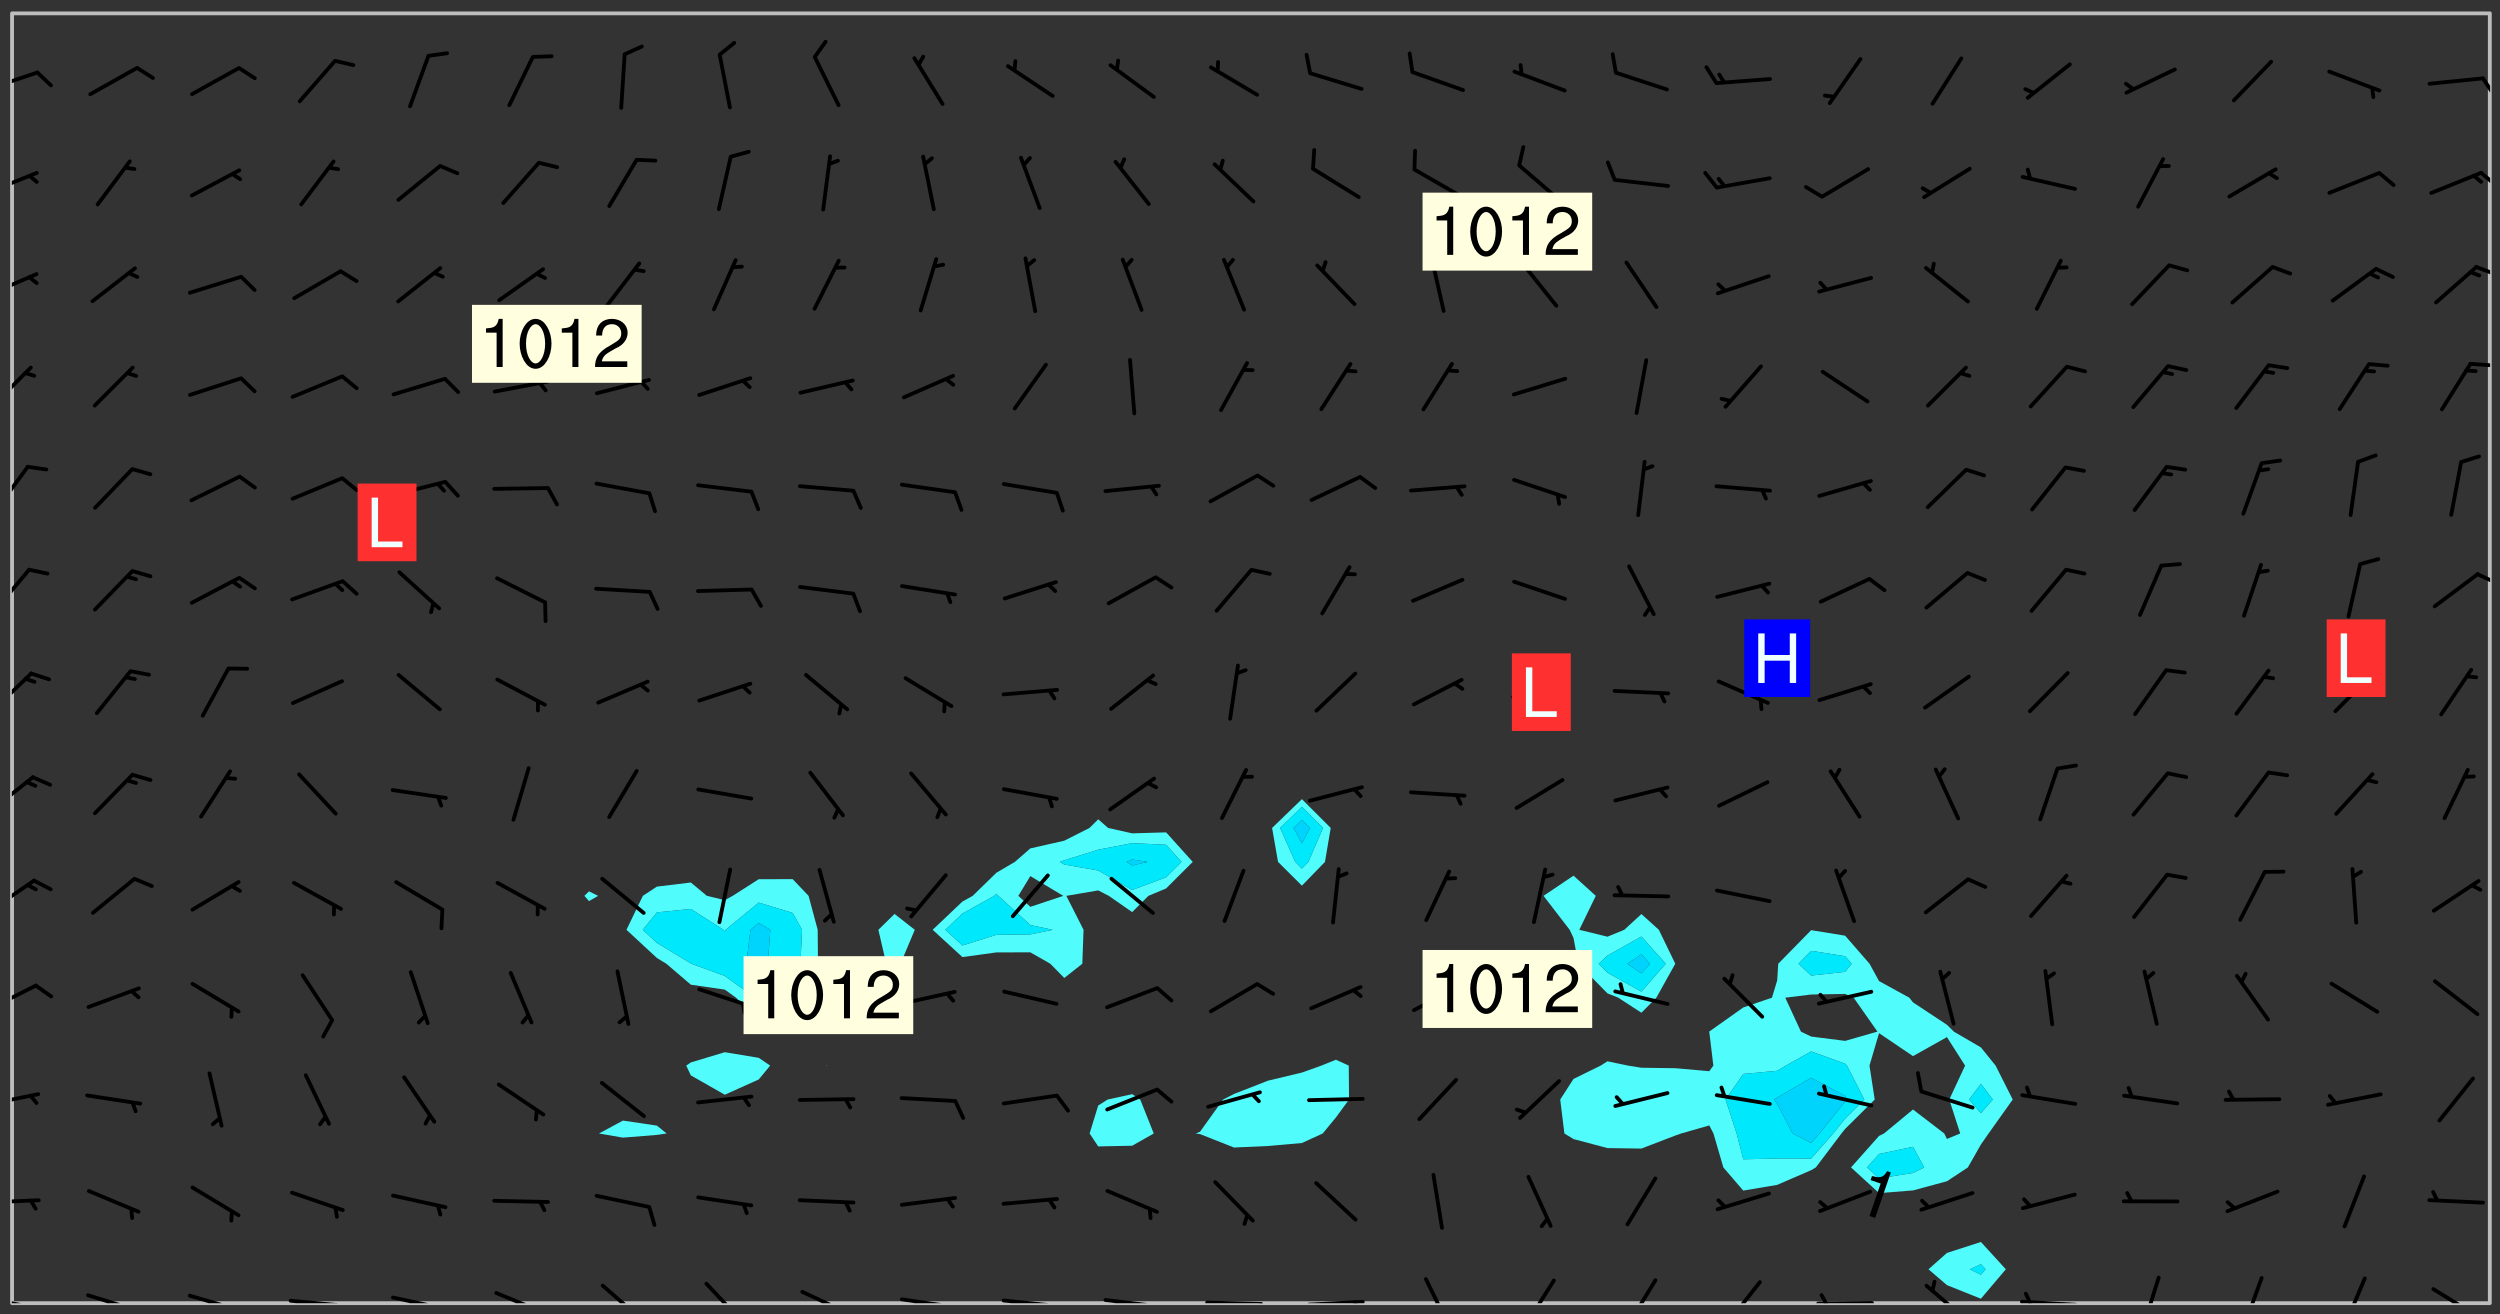 <svg xmlns="http://www.w3.org/2000/svg" role="img" xmlns:xlink="http://www.w3.org/1999/xlink" viewBox="142.45 309.95 326.84 171.84"><rect x="142.45" y="309.95" width="326.84" height="171.84" fill="#333333" stroke="none"/><defs><clipPath id="clip2"><path d="M 144 311.672 L 145 311.672 L 145 480.328 L 144 480.328 Z M 144 311.672"/></clipPath><clipPath id="clip3"><path d="M 144 311.672 L 468 311.672 L 468 480.328 L 144 480.328 Z M 144 311.672"/></clipPath><clipPath id="clip4"><path d="M 467 311.672 L 468 311.672 L 468 480.328 L 467 480.328 Z M 467 311.672"/></clipPath><clipPath id="clip5"><path d="M 144 479 L 148 479 L 148 480.328 L 144 480.328 Z M 144 479"/></clipPath><clipPath id="clip6"><path d="M 146 480 L 148 480 L 148 480.328 L 146 480.328 Z M 146 480"/></clipPath><clipPath id="clip7"><path d="M 153 479 L 161 479 L 161 480.328 L 153 480.328 Z M 153 479"/></clipPath><clipPath id="clip8"><path d="M 159 480 L 161 480 L 161 480.328 L 159 480.328 Z M 159 480"/></clipPath><clipPath id="clip9"><path d="M 167 479 L 175 479 L 175 480.328 L 167 480.328 Z M 167 479"/></clipPath><clipPath id="clip10"><path d="M 172 480 L 174 480 L 174 480.328 L 172 480.328 Z M 172 480"/></clipPath><clipPath id="clip11"><path d="M 180 479 L 188 479 L 188 480.328 L 180 480.328 Z M 180 479"/></clipPath><clipPath id="clip12"><path d="M 186 480 L 188 480 L 188 480.328 L 186 480.328 Z M 186 480"/></clipPath><clipPath id="clip13"><path d="M 193 479 L 201 479 L 201 480.328 L 193 480.328 Z M 193 479"/></clipPath><clipPath id="clip14"><path d="M 199 480 L 201 480 L 201 480.328 L 199 480.328 Z M 199 480"/></clipPath><clipPath id="clip15"><path d="M 207 478 L 215 478 L 215 480.328 L 207 480.328 Z M 207 478"/></clipPath><clipPath id="clip16"><path d="M 220 477 L 227 477 L 227 480.328 L 220 480.328 Z M 220 477"/></clipPath><clipPath id="clip17"><path d="M 234 477 L 240 477 L 240 480.328 L 234 480.328 Z M 234 477"/></clipPath><clipPath id="clip18"><path d="M 247 478 L 254 478 L 254 480.328 L 247 480.328 Z M 247 478"/></clipPath><clipPath id="clip19"><path d="M 260 479 L 268 479 L 268 480.328 L 260 480.328 Z M 260 479"/></clipPath><clipPath id="clip20"><path d="M 266 480 L 267 480 L 267 480.328 L 266 480.328 Z M 266 480"/></clipPath><clipPath id="clip21"><path d="M 273 479 L 281 479 L 281 480.328 L 273 480.328 Z M 273 479"/></clipPath><clipPath id="clip22"><path d="M 279 480 L 281 480 L 281 480.328 L 279 480.328 Z M 279 480"/></clipPath><clipPath id="clip23"><path d="M 286 479 L 295 479 L 295 480.328 L 286 480.328 Z M 286 479"/></clipPath><clipPath id="clip24"><path d="M 292 480 L 294 480 L 294 480.328 L 292 480.328 Z M 292 480"/></clipPath><clipPath id="clip25"><path d="M 300 479 L 308 479 L 308 480.328 L 300 480.328 Z M 300 479"/></clipPath><clipPath id="clip26"><path d="M 307 480 L 309 480 L 309 480.328 L 307 480.328 Z M 307 480"/></clipPath><clipPath id="clip27"><path d="M 313 479 L 321 479 L 321 480.328 L 313 480.328 Z M 313 479"/></clipPath><clipPath id="clip28"><path d="M 319 479 L 321 479 L 321 480.328 L 319 480.328 Z M 319 479"/></clipPath><clipPath id="clip29"><path d="M 328 476 L 333 476 L 333 480.328 L 328 480.328 Z M 328 476"/></clipPath><clipPath id="clip30"><path d="M 341 477 L 346 477 L 346 480.328 L 341 480.328 Z M 341 477"/></clipPath><clipPath id="clip31"><path d="M 354 477 L 360 477 L 360 480.328 L 354 480.328 Z M 354 477"/></clipPath><clipPath id="clip32"><path d="M 367 477 L 373 477 L 373 480.328 L 367 480.328 Z M 367 477"/></clipPath><clipPath id="clip33"><path d="M 379 480 L 388 480 L 388 480.328 L 379 480.328 Z M 379 480"/></clipPath><clipPath id="clip34"><path d="M 380 479 L 382 479 L 382 480.328 L 380 480.328 Z M 380 479"/></clipPath><clipPath id="clip35"><path d="M 394 477 L 400 477 L 400 480.328 L 394 480.328 Z M 394 477"/></clipPath><clipPath id="clip36"><path d="M 406 479 L 415 479 L 415 480.328 L 406 480.328 Z M 406 479"/></clipPath><clipPath id="clip37"><path d="M 407 478 L 409 478 L 409 480.328 L 407 480.328 Z M 407 478"/></clipPath><clipPath id="clip38"><path d="M 422 476 L 425 476 L 425 480.328 L 422 480.328 Z M 422 476"/></clipPath><clipPath id="clip39"><path d="M 435 476 L 439 476 L 439 480.328 L 435 480.328 Z M 435 476"/></clipPath><clipPath id="clip40"><path d="M 448 476 L 452 476 L 452 480.328 L 448 480.328 Z M 448 476"/></clipPath><clipPath id="clip41"><path d="M 460 478 L 467 478 L 467 480.328 L 460 480.328 Z M 460 478"/></clipPath><clipPath id="clip42"><path d="M 144 466 L 148 466 L 148 468 L 144 468 Z M 144 466"/></clipPath><clipPath id="clip43"><path d="M 144 452 L 148 452 L 148 455 L 144 455 Z M 144 452"/></clipPath><clipPath id="clip44"><path d="M 144 438 L 148 438 L 148 443 L 144 443 Z M 144 438"/></clipPath><clipPath id="clip45"><path d="M 144 424 L 148 424 L 148 430 L 144 430 Z M 144 424"/></clipPath><clipPath id="clip46"><path d="M 144 411 L 147 411 L 147 417 L 144 417 Z M 144 411"/></clipPath><clipPath id="clip47"><path d="M 144 397 L 147 397 L 147 404 L 144 404 Z M 144 397"/></clipPath><clipPath id="clip48"><path d="M 144 384 L 147 384 L 147 391 L 144 391 Z M 144 384"/></clipPath><clipPath id="clip49"><path d="M 466 384 L 468 384 L 468 387 L 466 387 Z M 466 384"/></clipPath><clipPath id="clip50"><path d="M 144 370 L 147 370 L 147 377 L 144 377 Z M 144 370"/></clipPath><clipPath id="clip51"><path d="M 144 357 L 147 357 L 147 364 L 144 364 Z M 144 357"/></clipPath><clipPath id="clip52"><path d="M 465 357 L 468 357 L 468 358 L 465 358 Z M 465 357"/></clipPath><clipPath id="clip53"><path d="M 144 345 L 148 345 L 148 349 L 144 349 Z M 144 345"/></clipPath><clipPath id="clip54"><path d="M 465 344 L 468 344 L 468 346 L 465 346 Z M 465 344"/></clipPath><clipPath id="clip55"><path d="M 144 332 L 148 332 L 148 336 L 144 336 Z M 144 332"/></clipPath><clipPath id="clip56"><path d="M 466 332 L 468 332 L 468 335 L 466 335 Z M 466 332"/></clipPath><clipPath id="clip57"><path d="M 144 319 L 148 319 L 148 322 L 144 322 Z M 144 319"/></clipPath><clipPath id="clip58"><path d="M 466 319 L 468 319 L 468 323 L 466 323 Z M 466 319"/></clipPath><g id="surface773" clip-path="url(#clip1)"><path fill="#fff" fill-opacity="0" fill-rule="evenodd" d="M 0 0 L 1000 0 L 1000 1000 L 0 1000 Z M 0 0"/><path fill="#d3d3d3" fill-opacity="0" fill-rule="evenodd" d="M162.152 355.867L161.918 356.16 161.977 356.395 162.094 356.566 162.27 356.801 162.562 357.148 162.676 357.207 162.793 357.035 162.852 356.801 163.027 356.625 163.492 356.449 164.191 356.449 164.426 356.742 164.715 357.559 164.773 357.734 164.949 357.965 165.301 358.199 166 358.898 166.172 359.074 166.406 359.422 166.641 359.832 166.93 360.414 167.34 360.879 167.57 361.113 167.805 361.289 167.922 361.52 168.098 361.812 168.27 362.977 168.27 363.211 168.328 363.5 168.387 363.617 168.504 363.734 168.852 364.145 168.969 364.316 169.145 364.492 169.32 364.727 169.438 364.898 169.609 365.25 169.668 365.484 169.902 365.891 170.137 365.832 169.961 366.008 169.902 366.938 169.32 366.938 169.086 366.824 168.738 366.938 168.621 367.055 168.562 367.348 168.504 367.523 168.387 367.695 167.922 367.988 167.863 368.223 167.805 368.336 167.805 368.98 167.863 369.152 167.863 369.562 167.922 369.621 167.922 370.027 167.98 370.434 168.098 370.609 168.156 370.668 168.387 371.309 168.328 371.602 168.328 372.301 168.27 372.883 168.27 373.117 168.211 373.348 168.156 373.699 168.156 375.621 168.211 375.738 168.637 375.738 168.27 375.855 168.246 376.207 169.137 377.375 170.879 377.914 172.219 378.273 172.219 378.812 172.309 379.621 172.844 380.336 174.363 380.605 175.254 380.52 175.344 381.684 175.879 381.863 177.039 381.684 179.094 380.699 180.254 380.336 182.133 380.16 183.828 379.98 183.648 380.699 182.133 380.785 180.883 380.875 180.078 381.145 179.004 381.953 179.273 382.672 179.809 383.57 179.629 384.195 179.363 385.004 179.629 386.082 180.254 386.98 181.059 387.16 182.309 386.98 182.043 387.703 182.141 388.207 182.195 388.5 182.195 388.672 182.254 388.965 182.254 389.371 182.43 389.488 182.781 389.605 183.188 389.605 183.48 389.43 183.594 389.312 183.652 389.195 183.77 388.965 183.828 388.789 184.18 388.324 184.41 388.148 184.586 388.09 184.762 388.148 184.82 388.324 184.938 389.312 184.992 389.781 185.051 389.953 185.168 390.188 185.344 390.246 186.16 390.305 186.449 390.305 186.566 390.539 186.625 390.945 186.684 391.297 186.684 392.402 186.801 392.695 186.918 393.043 187.207 393.742 187.383 394.094 187.965 394.848 188.316 395.023 188.488 395.082 188.957 395.316 189.598 395.781 189.945 396.016 190.238 396.191 190.531 396.246 190.762 396.309 191.578 396.656 191.871 396.832 191.984 397.004 192.336 397.355 192.453 397.531 192.977 398.172 192.977 398.461 193.035 398.812 193.035 399.16 193.094 399.512 193.152 399.801 193.27 399.859 193.441 399.918 193.617 399.918 194.199 400.152 194.375 400.27 194.551 400.559 194.727 400.793 194.84 401.027 195.133 401.258 195.25 401.375 195.25 401.785 195.309 401.84 195.598 402.074 195.832 402.191 195.891 402.309 196.008 402.48 196.066 402.598 196.297 402.832 196.355 403.008 196.59 403.066 196.707 403.125 196.59 403.238 196.531 403.355 196.531 403.473 196.414 403.766 196.297 404.055 196.297 404.637 196.473 404.754 196.59 404.812 196.648 404.93 196.766 405.047 196.879 405.105 197.055 405.453 197.113 405.805 197.172 406.211 197.172 406.387 197.113 406.562 196.996 407.262 196.996 407.434 197.113 407.609 197.406 407.902 197.812 407.902 197.988 408.02 198.105 408.191 198.223 408.484 198.223 408.719 197.695 408.719 197.465 408.484 197.23 408.484 197.055 408.543 196.996 409.242 197.055 409.59 197.172 409.766 197.348 410.176 197.465 410.406 197.754 410.875 197.93 410.93 198.453 410.93 198.688 410.988 199.445 411.629 199.504 411.922 199.504 412.156 199.562 412.215 199.793 412.562 199.793 412.914 199.676 413.086 199.676 413.379 199.969 413.668 200.262 413.844 200.434 413.902 200.727 414.078 201.02 414.195 201.602 414.602 201.891 414.836 202.184 415.012 202.402 415.172 202.418 415.184 202.648 415.359 203.289 415.883 203.465 416.117 203.582 416.293 203.758 416.469 203.871 416.641 203.871 417.281 203.988 417.457 204.457 417.574 205.039 417.691 205.273 417.75 205.504 417.863 205.797 417.98 205.91 418.039 206.496 418.391 206.785 418.562 206.961 418.625 207.137 418.68 207.312 418.738 208.012 419.09 208.301 419.266 208.535 419.32 208.824 419.496 209.059 419.613 209.699 420.02 209.992 420.137 210.164 420.195 210.398 420.254 210.809 420.312 211.039 420.371 211.273 420.488 211.332 420.66 210.922 420.836 211.391 420.895 211.449 421.188 211.562 421.422 211.738 421.477 211.973 421.535 212.148 421.594 212.555 421.711 213.195 421.945 213.312 422.117 213.371 422.352 213.371 422.527 213.312 422.645 213.254 423.051 213.488 423.285 213.605 423.344 213.953 423.461 214.594 423.691 214.77 423.809 215.059 423.926 215.234 424.102 215.469 424.566 216.051 425.672 216.227 425.848 216.574 426.023 216.75 426.141 217.102 426.258 218.148 426.781 218.383 426.84 218.848 426.953 219.141 427.012 219.605 427.188 220.363 427.77 220.598 428.004 220.945 428.469 221.121 428.645 221.41 428.879 222.227 429.578 222.52 429.754 222.809 430.043 223.102 430.219 223.395 430.508 224.09 431.148 224.266 431.324 224.559 431.559 224.848 431.793 225.316 432.082 225.957 432.664 226.305 432.898 226.539 433.191 226.887 433.539 227.238 434.004 228.172 434.996 228.52 435.402 228.637 435.578 228.871 435.637 228.984 435.754 229.629 435.93 229.859 436.043 230.094 436.102 230.387 436.277 230.617 436.395 231.551 437.094 231.957 437.5 232.191 437.676 232.598 437.852 232.832 437.969 233.648 438.316 233.996 438.551 234.23 438.668 234.523 438.957 234.754 439.074 235.512 439.426 235.863 439.598 236.094 439.656 236.387 439.773 236.621 439.832 237.492 440.008 238.309 440.008 238.777 440.238 238.949 440.297 239.824 440.996 240.289 441.113 240.582 441.172 240.758 441.23 240.988 441.289 241.457 441.348 241.805 441.406 242.156 441.465 242.562 441.523 242.855 441.523 243.027 441.582 243.027 441.812 243.203 441.988 243.496 441.988 243.844 442.047 244.195 442.105 244.895 442.223 245.535 442.223 246 441.988 246.293 441.812 246.465 441.695 246.875 441.523 247.164 441.348 248.098 440.883 248.566 440.59 249.09 440.297 249.555 440.125 250.02 439.949 251.07 439.484 251.359 439.367 251.77 439.25 252.059 439.133 252.586 438.957 254.102 438.258 254.684 437.91 254.973 437.852 255.266 437.793 255.613 437.676 256.488 437.445 256.84 437.328 256.953 437.328 257.188 437.27 258.062 437.035 258.297 436.977 259.109 436.977 259.461 436.918 260.277 436.801 260.449 436.742 260.801 436.688 261.094 436.629 261.324 436.57 262.141 436.395 262.316 436.336 262.664 436.336 262.898 436.277 263.363 436.16 264.121 435.988 264.355 435.93 264.703 435.93 265.113 435.812 265.402 435.754 266.688 435.695 266.977 435.695 267.387 435.637 267.617 435.578 267.793 435.578 268.668 435.461 269.074 435.461 269.484 435.344 269.832 435.344 270.184 435.23 271.055 435.172 272.805 435.172 273.852 435.461 274.262 435.578 274.551 435.695 274.902 435.812 275.191 435.93 276.242 436.102 276.531 436.16 276.824 436.16 277.117 436.219 277.289 436.277 277.699 436.336 277.871 436.395 277.988 436.453 278.105 436.453 278.223 436.512 278.574 436.57 278.688 436.57 279.098 436.637 281.02 437.031 282.945 437.426 284.465 437.875 286.16 438.594 288.305 439.398 289.91 438.68 291.34 437.875 292.5 436.797 293.75 436.348 296.785 435.629 298.66 435.27 300.805 433.922 303.039 432.668 305.539 431.41 307.234 430.961 309.02 430.781 310.18 430.512 310.805 431.051 312.145 430.781 312.859 429.793 313.844 428.449 314.289 428.27 315.094 427.91 316.969 427.371 318.754 426.922 320.004 426.652 321.164 426.562 322.863 426.473 324.824 426.203 326.074 426.113 326.613 426.113 327.238 426.023 328.129 426.023 330.273 425.844 332.684 425.664 335.273 425.574 336.969 425.754 338.578 425.844 340.008 426.203 341.168 426.922 343.043 427.91 344.203 429.438 344.469 430.152 345.098 430.242 345.453 431.141 345.988 431.68 346.523 433.207 347.598 433.566 348.133 433.566 347.328 434.102 347.418 435.809 348.133 438.504 349.023 439.309 349.918 440.297 350.633 441.555 352.418 442.094 353.938 441.914 354.293 443.258 355.902 442.453 356.883 441.914 357.152 442.184 357.469 441.969 357.688 441.824 358.488 442.273 358.938 441.914 359.293 441.914 359.828 441.645 360.367 440.926 360.902 440.656 361.527 439.668 362.688 440.117 363.527 440.488 364.922 441.105 366.617 440.926 368.223 440.926 370.008 441.016 370.188 439.309 370.723 437.965 371.527 438.234 372.02 439.082 372.422 439.488 372.332 440.027 372.332 440.387 373.047 440.836 373.758 440.566 375.188 440.566 375.547 441.555 375.992 442.812 376.707 444.156 377.957 444.785 379.652 445.414 380.367 445.234 380.547 444.695 381.527 444.605 381.977 444.965 382.062 446.223 381.797 446.852 381.262 447.031 381.262 447.57 381.977 448.555 382.242 449.094 383.227 450.082 384.027 451.16 383.762 451.52 383.672 452.418 383.047 454.75 382.691 456.816 382.602 458.609 382.422 459.328 382.332 459.867 382.332 461.305 381.352 463.188 380.992 464.895 380.457 465.793 379.652 466.961 379.387 467.5 381.441 468.754 381.527 469.113 381.172 469.652 381.082 469.473 381.082 470.281 381.172 471.719 380.727 472.434 379.652 472.527 379.387 473.242 379.922 474.141 380.727 474.859 381.887 475.668 383.227 475.938 383.672 476.297 383.316 476.746 381.527 476.656 380.277 476.207 379.562 475.488 378.938 475.398 378.762 478.988 378.574 480.297 467.934 480.297 467.934 311.703 412.664 311.703 412.664 360.785 413.426 360.91 416.715 361.453 418.738 364.289 418.738 367.043 421.09 367.375 423.438 367.707 427.488 367.707 426.109 371.867 424.086 372.574 422.062 373.277 421.52 373.621 418.926 375.238 418.738 375.355 416.715 373.277 415.984 370.535 413.312 368.457 411.938 364.957 411.871 364.875 409.914 362.203 412.664 360.785 412.664 311.703 294.422 311.703 294.422 403.117 294.539 403.148 294.672 403.16 294.746 403.234 294.852 403.281 294.941 403.34 295.027 403.398 295.117 403.457 295.414 403.754 295.473 403.844 295.504 403.961 295.531 404.078 295.547 404.215 295.516 404.332 295.457 404.422 295.398 404.508 295.355 404.613 295.309 404.715 295.281 404.836 295.281 404.98 295.457 405.25 295.605 405.398 295.68 405.484 295.754 405.559 295.797 405.664 295.859 405.754 295.918 405.84 295.961 405.945 296.02 406.035 296.066 406.137 296.109 406.242 296.168 406.328 296.285 406.508 296.359 406.582 296.422 406.668 296.48 406.758 296.523 406.863 296.582 406.953 296.641 407.039 296.703 407.129 296.762 407.219 296.805 407.32 296.922 407.5 296.996 407.574 297.055 407.66 297.129 407.734 297.219 407.793 297.324 407.84 297.473 407.84 297.605 407.824 297.738 407.84 297.84 407.793 297.914 407.719 297.961 407.617 297.945 407.484 297.945 407.336 297.898 407.23 297.871 407.113 297.824 407.012 297.797 406.891 297.754 406.789 297.691 406.699 297.648 406.598 297.605 406.492 297.574 406.375 297.559 406.242 297.547 406.105 297.633 406.047 297.691 405.961 297.812 405.93 297.855 406.035 297.871 406.168 297.871 406.285 297.93 406.387 297.988 406.477 298.078 406.535 298.227 406.684 298.285 406.773 298.328 406.879 298.316 406.98 298.402 407.039 298.508 407.086 298.594 407.145 298.684 407.203 298.758 407.277 298.641 407.305 298.535 407.352 298.449 407.41 298.375 407.484 298.316 407.574 298.254 407.66 298.227 407.781 298.18 407.883 298.137 407.988 298.105 408.105 298.094 408.238 298.078 408.371 298.078 408.52 298.105 408.637 298.152 408.742 298.195 408.844 298.254 408.934 298.328 409.008 298.418 409.066 298.492 409.141 298.582 409.199 298.641 409.289 298.684 409.395 298.73 409.496 298.848 409.527 298.98 409.543 299.129 409.543 299.246 409.512 299.352 409.555 299.395 409.66 299.441 409.762 299.469 409.883 299.5 410 299.527 410.117 299.559 410.238 299.586 410.355 299.691 410.398 299.793 410.445 299.926 410.43 300.074 410.578 300.137 410.664 300.211 410.738 300.281 410.812 300.371 410.875 300.477 410.918 300.578 410.961 300.695 410.992 300.832 411.008 300.949 410.977 301.023 410.902 301.051 410.785 301.039 410.652 301.008 410.531 300.98 410.414 301.023 410.309 301.141 410.309 301.23 410.371 301.348 410.398 301.496 410.398 301.629 410.414 301.777 410.414 301.91 410.43 302.043 410.414 302.191 410.414 302.324 410.398 302.457 410.387 302.594 410.398 302.711 410.371 302.844 410.355 303.035 410.297 302.977 410.473 302.961 410.605 302.934 410.727 302.918 410.859 302.859 410.945 302.727 410.961 302.621 411.008 302.516 411.051 302.398 411.082 302.281 411.109 302.016 411.141 301.867 411.141 301.734 411.156 301.66 411.23 301.719 411.316 301.867 411.465 301.984 411.645 302.059 411.715 302.148 411.777 302.238 411.836 302.324 411.895 302.414 411.953 302.516 411.996 302.621 412.059 302.727 412.102 302.812 412.16 302.918 412.207 303.02 412.25 303.199 412.367 303.258 412.457 303.215 412.559 303.168 412.664 303.184 412.797 303.406 413.02 303.465 413.109 303.508 413.211 303.539 413.332 303.582 413.434 303.598 413.566 303.629 413.684 303.641 413.82 303.672 413.938 303.82 414.086 303.922 414.129 304.027 414.172 304.145 414.203 304.277 414.219 304.414 414.234 304.531 414.234 304.648 414.203 304.738 414.145 304.781 414.039 304.828 413.938 304.871 413.832 304.902 413.715 304.914 413.582 304.914 413.434 304.902 413.301 304.887 413.168 304.855 413.051 304.812 412.945 304.766 412.84 304.723 412.738 304.68 412.633 304.664 412.5 304.68 412.367 304.707 412.25 304.738 412.133 304.766 412.012 304.812 411.91 304.902 411.852 304.988 411.789 305.062 411.715 305.152 411.656 305.375 411.434 305.434 411.348 305.508 411.273 305.625 411.094 305.684 411.008 305.684 410.859 305.609 410.785 305.508 410.738 305.402 410.695 305.301 410.652 305.242 410.562 305.195 410.457 305.168 410.34 305.258 410.281 305.375 410.25 305.477 410.207 305.656 410.09 305.805 409.941 305.816 409.809 305.805 409.703 305.715 409.645 305.582 409.66 305.434 409.66 305.301 409.676 305.168 409.66 305.047 409.629 304.961 409.57 304.887 409.496 304.828 409.406 304.766 409.32 304.648 409.141 304.59 409.055 304.621 408.934 304.707 408.875 304.828 408.844 304.887 408.758 304.887 408.637 304.855 408.52 304.797 408.43 304.738 408.344 304.691 408.238 304.664 408.121 304.648 407.988 304.707 407.898 304.781 407.824 304.871 407.766 304.988 407.586 305.062 407.512 305.121 407.426 305.27 407.277 305.391 407.246 305.523 407.23 305.656 407.246 305.73 407.32 305.773 407.426 305.789 407.559 305.758 407.676 305.641 407.707 305.508 407.719 305.359 407.867 305.316 407.973 305.27 408.074 305.242 408.195 305.211 408.312 305.211 408.461 305.242 408.578 305.285 408.684 305.344 408.773 305.418 408.844 305.492 408.918 305.609 408.949 305.73 408.977 305.848 408.949 305.98 408.934 306.098 408.934 306.188 408.992 306.262 409.066 306.309 409.172 306.367 409.258 306.469 409.305 306.602 409.32 306.707 409.363 306.793 409.422 306.781 409.527 306.707 409.602 306.527 409.719 306.469 409.809 306.379 409.867 306.309 409.941 306.234 410.016 306.172 410.105 306.145 410.223 306.129 410.355 306.145 410.488 306.129 410.621 306.129 410.77 306.145 410.902 306.172 411.02 306.203 411.141 306.277 411.215 306.367 411.273 306.453 411.332 306.543 411.391 306.66 411.422 306.66 411.508 306.559 411.555 306.469 411.613 306.203 411.645 306.086 411.672 305.938 411.672 305.832 411.715 305.73 411.762 305.672 411.852 305.609 412.086 305.598 412.219 305.566 412.34 305.551 412.473 305.551 412.766 305.539 412.898 305.551 413.035 305.566 413.168 305.699 413.184 305.832 413.195 305.953 413.227 306.039 413.285 306.113 413.359 306.16 413.465 306.203 413.566 306.219 413.699 306.219 414.145 306.203 414.277 306.203 414.723 306.234 414.988 306.262 415.105 306.277 415.238 306.309 415.355 306.395 415.566 306.426 415.832 306.426 415.98 306.395 416.098 306.367 416.215 306.336 416.336 306.309 416.453 306.277 416.57 306.246 416.691 306.234 416.824 306.219 416.957 306.309 417.016 306.426 416.984 306.527 417 306.574 417.105 306.543 417.371 306.543 417.812 306.5 417.918 306.453 418.023 306.41 418.125 306.367 418.23 306.309 418.316 306.277 418.438 306.234 418.555 306.203 418.672 306.188 418.805 306.203 418.938 306.262 419.027 306.367 419.074 306.453 419.133 306.512 419.219 306.5 419.355 306.469 419.473 306.426 419.574 306.426 420.02 306.41 420.152 306.41 420.301 306.379 420.418 306.336 420.523 306.309 420.641 306.262 420.746 306.219 420.848 306.188 420.969 306.16 421.086 306.129 421.219 306.098 421.336 306.07 421.453 306.027 421.559 305.996 421.676 305.965 421.797 305.953 421.93 305.938 422.062 305.938 422.359 305.965 422.477 305.965 422.625 306.012 423.023 306.039 423.141 306.098 423.23 306.219 423.262 306.367 423.262 306.5 423.246 306.559 423.336 306.559 423.453 306.5 423.543 306.41 423.602 306.309 423.645 306.203 423.691 306.113 423.75 306.027 423.809 305.891 423.824 305.773 423.793 305.641 423.777 305.539 423.824 305.477 423.91 305.465 424.047 305.449 424.18 305.418 424.297 305.391 424.414 305.375 424.547 305.344 424.668 305.344 424.965 305.359 425.098 305.391 425.215 305.391 425.363 305.402 425.496 305.402 425.645 305.375 425.762 305.328 425.863 305.301 425.984 305.27 426.102 305.211 426.191 305.137 426.266 305.035 426.309 304.93 426.355 304.812 426.383 304.691 426.414 304.59 426.367 304.648 426.281 304.754 426.234 304.781 426.117 304.812 426 304.84 425.879 304.871 425.762 304.871 425.613 304.887 425.48 304.855 425.363 304.812 425.258 304.707 425.273 304.633 425.348 304.531 425.391 304.441 425.453 304.367 425.527 304.324 425.629 304.309 425.762 304.277 425.879 304.25 426 304.219 426.117 304.191 426.234 304.16 426.355 304.133 426.473 304.102 426.59 304.059 426.695 303.969 426.754 303.879 426.754 303.762 426.723 303.73 426.637 303.746 426.5 303.715 426.383 303.715 426.234 303.703 426.102 303.703 425.953 303.641 425.719 303.613 425.598 303.57 425.496 303.523 425.391 303.465 425.305 303.406 425.215 303.363 425.109 303.301 425.023 303.152 424.875 303.082 424.801 302.977 424.754 302.871 424.711 302.77 424.668 302.473 424.371 302.383 424.297 302.297 424.238 302.191 424.195 302.102 424.133 302.016 424.074 301.91 424.031 301.82 423.973 301.734 423.91 301.66 423.84 301.555 423.793 301.469 423.734 301.363 423.691 301.273 423.629 301.172 423.586 301.066 423.543 300.98 423.484 300.875 423.438 300.77 423.395 300.668 423.348 300.578 423.289 300.477 423.246 300.371 423.203 300.281 423.141 300.164 423.113 300.031 423.098 299.898 423.113 299.75 423.113 299.617 423.129 299.5 423.098 299.41 423.039 299.336 422.965 299.246 422.906 299.145 422.859 298.996 422.859 298.875 422.832 298.773 422.789 298.699 422.715 298.582 422.535 298.492 422.477 298.391 422.434 298.301 422.371 298.195 422.328 298.105 422.27 298.02 422.211 297.914 422.164 297.855 422.078 297.797 421.988 297.754 421.883 297.707 421.781 297.633 421.707 297.547 421.648 297.473 421.574 297.383 421.516 297.16 421.293 297.117 421.188 297.086 420.922 297.191 420.879 297.336 420.879 297.441 420.922 297.516 420.996 297.605 421.055 297.691 421.113 297.797 421.16 297.887 421.219 298.035 421.367 298.105 421.441 298.254 421.59 298.316 421.676 298.391 421.75 298.477 421.809 298.551 421.883 298.641 421.945 298.73 422.004 298.816 422.062 299.086 422.238 299.188 422.285 299.293 422.328 299.395 422.371 299.441 422.297 299.5 422.211 299.574 422.137 299.645 422.062 299.75 422.105 299.824 422.18 299.883 422.27 299.926 422.371 299.973 422.477 300.016 422.582 300.137 422.609 300.254 422.582 300.328 422.492 300.371 422.387 300.43 422.297 300.504 422.223 300.609 422.18 300.727 422.152 300.859 422.164 300.949 422.223 301.098 422.371 301.156 422.461 301.199 422.566 301.246 422.668 301.289 422.773 301.332 422.875 301.438 422.922 301.543 422.965 301.676 422.98 301.762 422.922 301.82 422.832 301.895 422.758 302 422.715 302.117 422.742 302.223 422.789 302.324 422.832 302.43 422.875 302.531 422.922 302.711 423.039 302.711 423.156 302.695 423.289 302.711 423.422 302.727 423.559 302.785 423.645 302.887 423.691 303.008 423.719 303.125 423.75 303.273 423.75 303.391 423.719 303.449 423.629 303.629 423.512 303.688 423.422 303.762 423.348 303.82 423.262 303.938 423.082 304.117 422.965 304.234 422.996 304.324 423.055 304.367 423.129 304.352 423.262 304.352 423.379 304.441 423.438 304.59 423.438 304.723 423.422 304.855 423.41 305.121 423.379 305.227 423.336 305.344 423.305 305.465 423.277 305.539 423.203 305.609 423.129 305.672 423.039 305.656 422.934 305.609 422.832 305.508 422.789 305.402 422.773 305.285 422.801 305.02 422.832 304.871 422.832 304.797 422.758 304.707 422.699 304.59 422.668 304.473 422.641 304.34 422.625 304.191 422.625 304.059 422.641 303.762 422.641 303.656 422.594 303.508 422.445 303.465 422.344 303.406 422.254 303.629 422.031 303.715 421.973 303.82 421.93 303.938 421.898 304.07 421.883 304.203 421.898 304.34 421.914 304.441 421.957 304.574 421.945 304.664 421.883 304.766 421.84 304.828 421.75 304.781 421.648 304.691 421.59 304.574 421.559 304.473 421.516 304.414 421.426 304.352 421.336 304.352 421.219 304.367 421.086 304.473 421.039 304.547 420.969 304.547 420.848 304.457 420.789 304.426 420.672 304.516 420.613 304.59 420.539 304.633 420.434 304.691 420.344 304.738 420.242 304.754 420.109 304.754 419.961 304.707 419.855 304.664 419.754 304.574 419.695 304.441 419.68 304.34 419.637 304.203 419.621 304.086 419.59 303.641 419.59 303.508 419.574 303.375 419.562 303.242 419.547 303.125 419.516 302.977 419.516 302.844 419.5 302.711 419.488 302.445 419.457 302.324 419.414 302.238 419.355 302.164 419.281 302.164 419.133 302.176 419 302.281 418.953 302.383 418.91 302.516 418.895 302.668 418.895 302.801 418.879 303.094 418.879 303.215 418.91 303.316 418.953 303.406 419.012 303.641 419.074 303.762 419.027 303.852 418.969 303.953 418.926 304.086 418.91 304.191 418.953 304.293 419 304.426 419.012 304.547 418.984 304.691 418.984 304.812 418.953 304.93 418.926 305.035 418.879 305.109 418.805 305.195 418.746 305.344 418.598 305.402 418.512 305.449 418.406 305.477 418.289 305.492 418.184 305.391 418.141 305.301 418.082 305.184 418.051 305.078 418.008 304.988 417.945 304.914 417.859 304.84 417.785 304.738 417.742 304.633 417.695 304.531 417.652 304.473 417.562 304.426 417.461 304.34 417.25 304.277 417.164 304.219 417.074 304.145 417 304.059 416.941 303.789 416.941 303.672 416.973 303.582 417.031 303.48 417.074 303.348 417.09 303.242 417.074 303.215 416.957 303.152 416.867 303.035 416.836 302.934 416.793 302.785 416.645 302.754 416.527 302.738 416.422 302.812 416.348 302.992 416.23 303.109 416.203 303.227 416.172 303.363 416.188 303.465 416.23 303.57 416.273 303.672 416.32 303.777 416.363 303.895 416.395 304.027 416.41 304.145 416.438 304.277 416.453 304.383 416.438 304.473 416.379 304.398 416.305 304.293 416.262 304.219 416.188 304.145 416.098 303.996 415.949 303.91 415.891 303.82 415.832 303.746 415.758 303.656 415.699 303.555 415.652 303.434 415.625 303.332 415.578 303.227 415.535 303.109 415.504 303.008 415.461 302.887 415.43 302.738 415.43 302.621 415.461 302.516 415.504 302.43 415.566 302.25 415.684 302.164 415.742 302.074 415.801 301.969 415.848 301.883 415.906 301.777 415.949 301.676 415.992 301.57 416.039 301.496 416.113 301.438 416.203 301.379 416.289 301.332 416.395 301.273 416.48 301.199 416.555 301.066 416.543 300.949 416.512 300.832 416.512 300.758 416.586 300.668 416.645 300.594 416.719 300.504 416.777 300.418 416.836 300.312 416.883 300.211 416.926 300.074 416.941 299.973 416.898 299.824 416.75 299.719 416.703 299.633 416.703 299.527 416.75 299.426 416.793 299.305 416.824 299.188 416.793 299.113 416.719 299.113 416.602 299.145 416.48 299.219 416.41 299.277 416.32 299.352 416.246 299.469 416.215 299.574 416.172 299.867 416.172 300 416.156 300.137 416.141 300.238 416.098 300.328 416.039 300.43 415.992 300.52 415.934 300.652 415.922 300.742 415.98 300.875 415.992 300.965 415.934 301.051 415.875 301.156 415.832 301.246 415.773 301.332 415.711 301.422 415.652 301.57 415.504 301.629 415.418 301.688 415.328 301.793 415.285 301.926 415.27 302.043 415.297 302.164 415.328 302.223 415.27 302.281 415.18 302.312 414.914 302.34 414.797 302.445 414.809 302.578 414.824 302.68 414.781 302.77 414.723 302.828 414.633 302.902 414.559 302.961 414.469 303.008 414.367 303.02 414.234 303.008 414.102 302.961 413.996 302.812 413.848 302.754 413.758 302.695 413.672 302.652 413.566 302.652 413.121 302.668 412.988 302.668 412.84 302.68 412.707 302.621 412.648 302.531 412.707 302.43 412.664 302.25 412.547 302.164 412.488 302.102 412.398 302.043 412.309 301.969 412.234 301.883 412.176 301.762 412.207 301.66 412.219 301.555 412.266 301.469 412.324 301.363 412.367 301.215 412.516 301.125 412.574 301.039 412.633 300.949 412.695 300.844 412.738 300.711 412.754 300.711 412.633 300.816 412.59 300.934 412.559 301.008 412.488 301.051 412.383 301.051 412.234 301.023 412.117 300.875 411.969 300.742 411.953 300.594 411.953 300.477 411.984 300.371 412.027 300.27 412.07 300.18 412.133 300.062 412.16 299.988 412.086 300 411.953 299.957 411.852 299.914 411.746 299.824 411.688 299.707 411.715 299.586 411.746 299.469 411.777 299.367 411.82 299.246 411.852 299.145 411.895 299.039 411.938 298.949 411.996 298.848 412.012 298.848 411.895 298.863 411.762 298.805 411.672 298.73 411.715 298.582 411.863 298.523 411.953 298.449 412.027 298.402 412.133 298.359 412.234 298.285 412.309 298.227 412.398 298.152 412.473 298.094 412.559 298.02 412.633 297.93 412.695 297.855 412.766 297.781 412.84 297.68 412.855 297.547 412.871 297.441 412.828 297.441 412.707 297.59 412.559 297.633 412.457 297.691 412.367 297.738 412.266 297.781 412.16 297.84 412.07 297.871 411.953 297.914 411.852 297.945 411.73 297.973 411.613 298.02 411.508 298.062 411.406 298.105 411.301 298.18 411.23 298.27 411.168 298.359 411.109 298.461 411.066 298.758 411.066 299.023 411.035 299.129 410.992 299.055 410.918 298.938 410.887 298.832 410.844 298.742 410.785 298.641 410.738 298.551 410.68 298.449 410.637 298.344 410.594 298.254 410.531 298.168 410.473 298.062 410.43 297.961 410.387 297.84 410.355 297.723 410.324 297.621 410.281 297.5 410.25 297.398 410.207 297.309 410.148 297.266 410.043 297.25 409.91 297.352 409.867 297.484 409.852 297.621 409.867 297.754 409.852 297.855 409.809 297.914 409.719 297.93 409.613 297.84 409.555 297.766 409.48 297.664 409.438 297.574 409.379 297.426 409.23 297.383 409.125 297.367 408.992 297.367 408.699 297.309 408.609 297.219 408.551 297.145 408.477 297.102 408.371 297.07 408.254 297.012 408.164 296.938 408.09 296.82 408.062 296.746 407.988 296.656 407.93 296.566 407.867 296.48 407.809 296.406 407.734 296.348 407.648 296.301 407.543 296.215 407.484 296.066 407.336 295.871 407.277 295.738 407.293 295.637 407.336 295.562 407.41 295.516 407.512 295.473 407.617 295.414 407.707 295.355 407.793 295.059 408.09 294.969 408.148 294.883 408.148 294.82 408.062 294.777 407.957 294.809 407.84 294.867 407.75 294.895 407.633 294.883 407.5 294.793 407.438 294.688 407.484 294.57 407.512 294.453 407.543 294.184 407.719 294.082 407.766 293.965 407.793 293.859 407.84 293.77 407.898 293.668 407.941 293.609 407.855 293.562 407.75 293.578 407.617 293.625 407.512 293.695 407.438 293.77 407.367 293.828 407.277 293.828 407.129 293.785 407.023 293.547 407.023 293.445 407.07 293.414 407.188 293.387 407.305 293.355 407.426 293.281 407.469 293.148 407.484 293.074 407.438 293.031 407.336 292.988 407.23 292.941 407.129 292.898 407.023 292.777 407.055 292.676 407.098 292.543 407.113 292.426 407.145 292.32 407.188 292.23 407.246 292.129 407.293 292.008 407.32 291.875 407.336 291.773 407.293 291.715 407.203 291.668 407.098 291.625 406.996 291.582 406.891 291.582 406.773 291.641 406.684 291.727 406.625 291.906 406.508 292.008 406.461 292.113 406.418 292.219 406.359 292.32 406.316 292.41 406.254 292.512 406.211 292.617 406.152 292.719 406.105 292.809 406.047 292.914 406.004 293.016 405.961 293.105 405.898 293.207 405.855 293.344 405.84 293.461 405.871 293.562 405.914 293.684 405.945 293.785 405.988 293.891 406.035 293.992 406.078 294.098 406.121 294.199 406.168 294.305 406.211 294.406 406.254 294.512 406.301 294.598 406.359 294.703 406.402 294.82 406.434 294.926 406.477 295.027 406.523 295.117 406.582 295.223 406.625 295.324 406.668 295.43 406.715 295.547 406.742 295.648 406.789 295.77 406.816 295.918 406.816 296.004 406.758 296.02 406.656 296.078 406.566 296.051 406.449 295.977 406.375 295.859 406.195 295.785 406.121 295.695 406.047 295.516 405.93 295.43 405.871 295.324 405.828 295.223 405.781 294.953 405.605 294.895 405.516 294.82 405.441 294.762 405.352 294.719 405.25 294.688 405.133 294.672 404.996 294.672 404.434 294.66 404.301 294.645 404.168 294.613 404.051 294.598 403.918 294.586 403.785 294.555 403.664 294.332 403.441 294.273 403.355 294.258 403.25 294.289 403.133 294.422 403.117 294.422 311.703 172.992 311.703 172.992 313.156 172.934 313.391 172.582 314.441 172.41 314.965 172.293 315.312 172.117 315.723 172 315.895 171.766 316.188 171.535 316.246 171.184 316.246 171.066 316.305 170.836 316.711 170.836 317.004 170.953 317.18 171.184 317.41 171.301 317.645 171.941 318.402 172.234 318.867 172.41 319.102 172.641 319.453 172.875 319.801 173.516 320.617 173.691 321.082 173.863 321.492 173.98 322.188 174.156 322.656 174.273 324.055 174.332 324.52 174.332 325.395 174.449 326.441 174.449 331.223 174.391 331.688 174.039 332.969 173.863 333.492 173.75 333.902 173.398 334.832 172.934 336 172.699 336.582 172.582 336.758 172.41 337.105 172.234 337.512 171.883 338.328 171.824 338.621 171.711 338.914 171.594 339.203 171.535 339.379 171.418 340.254 171.359 340.66 171.301 340.777 171.242 340.953 171.184 341.125 170.953 341.652 170.836 341.824 170.836 342.059 170.719 342.293 170.66 342.465 170.484 343.051 170.484 343.34 170.426 343.516 170.426 343.809 170.367 343.922 170.309 344.449 170.309 344.621 170.254 344.855 170.254 347.477 170.078 348.293 169.961 348.469 169.785 348.703 169.668 348.875 169.555 349.109 168.969 350.043 168.738 350.332 168.445 350.797 168.27 351.031 167.98 351.383 167.629 352.082 167.516 352.312 167.34 352.723 167.164 352.953 166.758 353.48 165.941 354.18 165.648 354.352 165.359 354.586 165.184 354.703 165.008 354.879 164.484 355.285 163.957 355.461 163.785 355.637 163.551 355.691 162.91 355.867 162.152 355.867M174.363 386.891L173.289 387.34 173.648 388.234 174.898 387.52 175.344 386.98 174.363 386.891"/><path fill="#d3d3d3" fill-opacity="0" fill-rule="evenodd" d="M201.508 416.598L200.613 416.598 201.062 417.227 202.043 417.586 202.848 417.496 203.293 416.508 203.117 416.598 202.402 416.242 201.508 416.598M356.129 475.668L356.07 475.145 356.07 474.852 356.184 474.559 356.242 474.328 356.711 473.859 356.824 473.859 356.941 473.746 357.059 473.688 357.234 473.688 357.469 473.629 357.816 473.629 358.051 473.688 358.168 473.746 358.398 473.918 358.457 474.094 358.574 474.676 358.574 474.969 358.457 475.145 358.285 475.434 358.109 475.609 357.582 476.133 357.352 476.367 357.234 476.426 357.059 476.426 356.941 476.367 356.535 476.074 356.359 475.957 356.242 475.898 356.184 475.785 356.129 475.668M362.77 464.711L362.711 464.539 362.711 463.43 362.77 463.258 362.945 463.199 363.117 463.141 363.293 463.141 363.527 463.082 363.645 463.141 363.703 463.84 363.645 464.012 363.527 464.188 363.41 464.246 363.176 464.77 363.062 464.828 362.828 464.828 362.77 464.711M372.383 450.32L372.266 450.145 372.266 449.445 372.559 448.57 372.676 448.398 372.852 448.047 372.965 447.816 373.082 447.523 373.434 446.766 373.551 446.535 373.723 446.301 373.898 446.301 374.016 446.242 374.656 446.242 374.773 446.301 375.008 446.535 375.18 446.648 375.531 446.941 375.648 447.059 375.762 447.234 375.762 447.348 375.879 447.406 375.996 447.523 375.996 448.223 375.938 448.398 375.938 448.629 375.879 448.805 375.531 449.855 375.414 450.086 375.297 450.32 375.18 450.379 374.949 450.613 374.309 450.902 373.434 450.902 373.023 450.785 372.383 450.32"/><path fill="none" stroke="#bebebe" stroke-linecap="round" stroke-linejoin="round" stroke-miterlimit="10" stroke-width=".5" d="M 431.957 354.305 L 108.027 354.305 L 108.027 185.68 L 431.957 185.68 L 431.957 354.305" transform="matrix(1 0 0 -1 36 666)"/><g clip-path="url(#clip2)"><path fill="#fff" fill-opacity="0" fill-rule="evenodd" d="M 144 475.891 L 144 480.328 L 144.004 480.328 L 144 480.328 L 144 311.672 L 144.004 311.672 L 144 311.672 L 144 475.891"/></g><g clip-path="url(#clip3)"><path fill="#fff" fill-opacity="0" fill-rule="evenodd" d="M 144.004 480.328 L 144.004 311.672 L 219.453 311.672 L 219.453 426.48 L 218.852 427.07 L 219.453 427.758 L 220.645 427.07 L 219.453 426.48 L 219.453 311.672 L 223.891 311.672 L 223.891 456.449 L 220.758 458.137 L 223.891 458.68 L 228.328 458.324 L 229.605 458.137 L 228.328 457.109 L 223.891 456.449 L 223.891 311.672 L 246.082 311.672 L 246.082 424.887 L 241.645 424.891 L 238.238 427.07 L 237.207 427.629 L 234.867 427.07 L 232.766 425.324 L 228.328 425.863 L 226.496 427.07 L 224.352 431.508 L 228.328 435.191 L 229.566 435.945 L 232.766 438.684 L 237.207 439.328 L 237.207 447.512 L 232.766 448.848 L 232.164 449.262 L 232.766 450.543 L 237.207 453.07 L 241.645 451.074 L 243.137 449.262 L 241.645 448.246 L 237.207 447.512 L 237.207 439.328 L 238.676 440.383 L 241.645 443.301 L 246.082 443.309 L 248.914 440.383 L 249.391 435.945 L 249.352 431.508 L 248.16 427.07 L 246.082 424.887 L 246.082 311.672 L 250.52 311.672 L 250.52 449.219 L 250.477 449.262 L 250.52 449.297 L 250.566 449.262 L 250.52 449.219 L 250.52 311.672 L 259.398 311.672 L 259.398 429.434 L 257.285 431.508 L 258.316 435.945 L 259.398 437.02 L 260.18 435.945 L 262.047 431.508 L 259.398 429.434 L 259.398 311.672 L 286.027 311.672 L 286.027 417.062 L 284.887 418.191 L 281.59 419.859 L 277.152 420.867 L 275.133 422.629 L 272.711 424.051 L 269.617 427.07 L 268.273 427.816 L 264.383 431.508 L 268.273 435.074 L 272.711 434.465 L 277.152 434.453 L 279.758 435.945 L 281.59 437.805 L 283.949 435.945 L 284.109 431.508 L 281.859 427.07 L 286.027 426.359 L 287.41 427.07 L 290.465 429.195 L 290.465 452.996 L 287.262 453.699 L 286.027 454.477 L 284.902 458.137 L 286.027 459.828 L 290.465 459.738 L 293.285 458.137 L 291.523 453.699 L 290.465 452.996 L 290.465 429.195 L 292.586 427.07 L 294.902 426.105 L 298.383 422.629 L 294.902 418.77 L 290.465 418.898 L 287.316 418.191 L 286.027 417.062 L 286.027 311.672 L 312.656 311.672 L 312.656 414.426 L 308.758 418.191 L 309.535 422.629 L 312.656 425.738 L 315.672 422.629 L 316.422 418.191 L 312.656 414.426 L 312.656 311.672 L 317.098 311.672 L 317.098 448.496 L 315.199 449.262 L 312.656 450.172 L 308.219 451.234 L 303.781 452.969 L 302.355 453.699 L 299.344 457.898 L 298.785 458.137 L 299.344 458.219 L 303.781 459.973 L 308.219 459.773 L 312.656 459.383 L 315.375 458.137 L 317.098 456.047 L 318.82 453.699 L 318.781 449.262 L 317.098 448.496 L 317.098 311.672 L 348.164 311.672 L 348.164 424.43 L 344.246 427.07 L 347.66 431.508 L 348.164 432.574 L 348.797 435.945 L 352.602 439.82 L 354.008 440.383 L 357.043 442.352 L 358.996 440.383 L 361.469 435.945 L 359.32 431.508 L 357.043 429.449 L 354.801 431.508 L 352.602 432.41 L 348.922 431.508 L 351.078 427.07 L 348.164 424.43 L 348.164 311.672 L 379.234 311.672 L 379.234 431.555 L 374.93 435.945 L 374.793 438.133 L 374.109 440.383 L 370.355 441.664 L 365.918 444.809 L 365.898 444.82 L 365.918 444.879 L 366.445 449.262 L 365.918 449.996 L 361.48 449.602 L 357.043 449.543 L 355.281 449.262 L 352.602 448.699 L 351.715 449.262 L 348.164 451.008 L 346.426 453.699 L 346.973 458.137 L 348.164 458.867 L 352.602 460.047 L 357.043 460.109 L 361.48 458.402 L 362.238 458.137 L 365.918 457.082 L 366.461 458.137 L 367.754 462.574 L 370.355 465.602 L 374.793 464.855 L 379.234 462.934 L 379.844 462.574 L 383.195 458.137 L 383.672 457.543 L 387.543 453.699 L 386.859 449.262 L 388.109 445.02 L 392.547 448.023 L 396.984 445.539 L 399.359 449.262 L 397.289 453.699 L 398.719 458.137 L 396.984 458.852 L 396.633 458.137 L 392.547 455 L 388.754 458.137 L 388.109 458.457 L 384.445 462.574 L 388.109 465.93 L 392.547 465.582 L 396.984 464.383 L 399.723 462.574 L 401.426 459.578 L 401.426 472.32 L 396.984 473.754 L 394.57 475.891 L 396.984 477.961 L 401.426 479.738 L 404.684 475.891 L 401.426 472.32 L 401.426 459.578 L 402.43 458.137 L 405.586 453.699 L 403.348 449.262 L 401.426 446.887 L 397.887 444.82 L 396.984 443.926 L 392.547 440.996 L 392.066 440.383 L 388.109 438.215 L 386.867 435.945 L 383.672 432.277 L 379.234 431.555 L 379.234 311.672 L 467.996 311.672 L 467.996 480.328 L 144.004 480.328"/></g><path fill="#50fcfc" fill-rule="evenodd" d="M219.453 427.758L218.852 427.07 219.453 426.48 220.645 427.07 219.453 427.758M223.891 458.68L220.758 458.137 223.891 456.449 228.328 457.109 229.605 458.137 228.328 458.324 223.891 458.68M228.328 435.191L224.352 431.508 226.496 427.07 228.328 425.863 232.766 425.324 234.867 427.07 237.207 427.629 238.238 427.07 241.645 424.891 241.645 427.949 237.312 431.508 237.207 431.766 237.035 431.508 232.766 428.781 228.328 429.23 226.477 431.508 228.328 433.223 232.766 435.906 232.828 435.945 237.207 437.547 241.152 440.383 241.645 440.867 246.082 440.523 246.219 440.383 247.102 435.945 247.305 431.508 246.082 429.305 241.645 427.949 241.645 424.891 246.082 424.887 248.16 427.07 249.352 431.508 249.391 435.945 248.914 440.383 246.082 443.309 241.645 443.301 238.676 440.383 237.207 439.328 232.766 438.684 229.566 435.945 228.328 435.191"/><path fill="#00e8fc" fill-rule="evenodd" d="M 228.328 433.223 L 226.477 431.508 L 228.328 429.23 L 232.766 428.781 L 237.035 431.508 L 237.207 431.766 L 237.312 431.508 L 241.645 427.949 L 241.645 430.617 L 240.562 431.508 L 240.02 435.945 L 241.645 436.973 L 242.824 435.945 L 243.164 431.508 L 241.645 430.617 L 241.645 427.949 L 246.082 429.305 L 247.305 431.508 L 247.102 435.945 L 246.219 440.383 L 246.082 440.523 L 241.645 440.867 L 241.152 440.383 L 237.207 437.547 L 232.828 435.945 L 232.766 435.906 L 228.328 433.223"/><path fill="#50fcfc" fill-rule="evenodd" d="M 232.766 450.543 L 232.164 449.262 L 232.766 448.848 L 237.207 447.512 L 241.645 448.246 L 243.137 449.262 L 241.645 451.074 L 237.207 453.07 L 232.766 450.543"/><path fill="#00d4fc" fill-rule="evenodd" d="M 241.645 436.973 L 240.02 435.945 L 240.562 431.508 L 241.645 430.617 L 243.164 431.508 L 242.824 435.945 L 241.645 436.973"/><path fill="#50fcfc" fill-rule="evenodd" d="M250.52 449.297L250.477 449.262 250.52 449.219 250.566 449.262 250.52 449.297M258.316 435.945L257.285 431.508 259.398 429.434 262.047 431.508 260.18 435.945 259.398 437.02 258.316 435.945M268.273 435.074L264.383 431.508 268.273 427.816 269.617 427.07 272.711 424.051 272.711 426.797 272.434 427.07 268.273 429.383 266.035 431.508 268.273 433.559 272.711 432.164 277.152 432.113 280.074 431.508 277.152 430.887 272.973 427.07 272.711 426.797 272.711 424.051 275.133 422.629 277.152 420.867 277.152 424.484 275.582 427.07 277.152 428.504 281.461 427.07 277.152 424.484 277.152 420.867 281.59 419.859 284.887 418.191 286.027 417.062 287.316 418.191 290.465 418.898 290.465 420.18 286.027 421.035 281.59 422.418 281.023 422.629 281.59 422.977 286.027 423.758 290.465 426.305 294.902 424.645 296.922 422.629 294.902 420.391 290.465 420.18 290.465 418.898 294.902 418.77 298.383 422.629 294.902 426.105 292.586 427.07 290.465 429.195 287.41 427.07 286.027 426.359 281.859 427.07 284.109 431.508 283.949 435.945 281.59 437.805 279.758 435.945 277.152 434.453 272.711 434.465 268.273 435.074"/><path fill="#00e8fc" fill-rule="evenodd" d="M 268.273 433.559 L 266.035 431.508 L 268.273 429.383 L 272.434 427.07 L 272.711 426.797 L 272.973 427.07 L 277.152 430.887 L 280.074 431.508 L 277.152 432.113 L 272.711 432.164 L 268.273 433.559"/><path fill="#fff" fill-opacity="0" fill-rule="evenodd" d="M 277.152 424.484 L 275.582 427.07 L 277.152 428.504 L 281.461 427.07 L 277.152 424.484"/><path fill="#00e8fc" fill-rule="evenodd" d="M 281.59 422.977 L 281.023 422.629 L 281.59 422.418 L 286.027 421.035 L 290.465 420.18 L 290.465 422.316 L 289.734 422.629 L 290.465 423.098 L 292.5 422.629 L 290.465 422.316 L 290.465 420.18 L 294.902 420.391 L 296.922 422.629 L 294.902 424.645 L 290.465 426.305 L 286.027 423.758 L 281.59 422.977"/><path fill="#50fcfc" fill-rule="evenodd" d="M 286.027 459.828 L 284.902 458.137 L 286.027 454.477 L 287.262 453.699 L 290.465 452.996 L 291.523 453.699 L 293.285 458.137 L 290.465 459.738 L 286.027 459.828"/><path fill="#00d4fc" fill-rule="evenodd" d="M 290.465 423.098 L 289.734 422.629 L 290.465 422.316 L 292.5 422.629 L 290.465 423.098"/><path fill="#50fcfc" fill-rule="evenodd" d="M299.344 458.219L298.785 458.137 299.344 457.898 302.355 453.699 303.781 452.969 308.219 451.234 312.656 450.172 315.199 449.262 317.098 448.496 318.781 449.262 318.82 453.699 317.098 456.047 315.375 458.137 312.656 459.383 308.219 459.773 303.781 459.973 299.344 458.219M309.535 422.629L308.758 418.191 312.656 414.426 312.656 415.438 309.805 418.191 311.777 422.629 312.656 423.504 313.508 422.629 315.41 418.191 312.656 415.438 312.656 414.426 316.422 418.191 315.672 422.629 312.656 425.738 309.535 422.629"/><path fill="#00e8fc" fill-rule="evenodd" d="M 311.777 422.629 L 309.805 418.191 L 312.656 415.438 L 312.656 417.125 L 311.555 418.191 L 312.656 420.199 L 313.723 418.191 L 312.656 417.125 L 312.656 415.438 L 315.41 418.191 L 313.508 422.629 L 312.656 423.504 L 311.777 422.629"/><path fill="#00d4fc" fill-rule="evenodd" d="M 312.656 420.199 L 311.555 418.191 L 312.656 417.125 L 313.723 418.191 L 312.656 420.199"/><path fill="#50fcfc" fill-rule="evenodd" d="M347.66 431.508L344.246 427.07 348.164 424.43 351.078 427.07 348.922 431.508 352.602 432.41 354.801 431.508 357.043 429.449 357.043 432.383 352.602 434.879 351.453 435.945 352.602 437.117 357.043 439.594 360.223 435.945 357.043 432.383 357.043 429.449 359.32 431.508 361.469 435.945 358.996 440.383 357.043 442.352 354.008 440.383 352.602 439.82 348.797 435.945 348.164 432.574 347.66 431.508M346.973 458.137L346.426 453.699 348.164 451.008 351.715 449.262 352.602 448.699 355.281 449.262 357.043 449.543 361.48 449.602 365.918 449.996 366.445 449.262 365.918 444.879 365.898 444.82 365.918 444.809 370.355 441.664 374.109 440.383 374.793 438.133 374.93 435.945 379.234 431.555 379.234 434.258 377.578 435.945 379.234 437.492 383.672 437.004 383.672 439.891 379.234 439.969 375.848 440.383 377.898 444.82 379.234 445.465 379.234 447.41 375.922 449.262 374.793 449.941 370.355 450.355 368.039 453.699 369.496 458.137 370.355 461.512 374.793 461.414 379.234 461.418 382.117 458.137 383.672 456.199 386.188 453.699 383.914 449.262 383.672 449.012 379.234 447.41 379.234 445.465 383.672 446.031 387.902 444.82 384.789 440.383 383.672 439.891 383.672 437.004 384.531 435.945 383.672 434.961 379.234 434.258 379.234 431.555 383.672 432.277 386.867 435.945 388.109 438.215 392.066 440.383 392.547 440.996 396.984 443.926 397.887 444.82 401.426 446.887 401.426 451.641 399.879 453.699 401.426 455.477 402.98 453.699 401.426 451.641 401.426 446.887 403.348 449.262 405.586 453.699 402.43 458.137 401.426 459.578 399.723 462.574 396.984 464.383 392.547 465.582 388.109 465.93 384.445 462.574 388.109 458.457 388.754 458.137 392.547 455 392.547 459.879 388.109 460.816 386.543 462.574 388.109 464.008 392.547 463.297 394.012 462.574 392.547 459.879 392.547 455 396.633 458.137 396.984 458.852 398.719 458.137 397.289 453.699 399.359 449.262 396.984 445.539 392.547 448.023 388.109 445.02 386.859 449.262 387.543 453.699 383.672 457.543 383.195 458.137 379.844 462.574 379.234 462.934 374.793 464.855 370.355 465.602 367.754 462.574 366.461 458.137 365.918 457.082 362.238 458.137 361.48 458.402 357.043 460.109 352.602 460.047 348.164 458.867 346.973 458.137"/><path fill="#00e8fc" fill-rule="evenodd" d="M 352.602 437.117 L 351.453 435.945 L 352.602 434.879 L 357.043 432.383 L 357.043 434.711 L 355.188 435.945 L 357.043 437.211 L 358.145 435.945 L 357.043 434.711 L 357.043 432.383 L 360.223 435.945 L 357.043 439.594 L 352.602 437.117"/><path fill="#00d4fc" fill-rule="evenodd" d="M 357.043 437.211 L 355.188 435.945 L 357.043 434.711 L 358.145 435.945 L 357.043 437.211"/><path fill="#00e8fc" fill-rule="evenodd" d="M 369.496 458.137 L 368.039 453.699 L 370.355 450.355 L 374.793 449.941 L 375.922 449.262 L 379.234 447.41 L 379.234 450.852 L 374.793 453.445 L 374.387 453.699 L 374.793 454.262 L 376.809 458.137 L 379.234 459.371 L 380.32 458.137 L 383.672 453.957 L 383.93 453.699 L 383.672 453.223 L 379.234 450.852 L 379.234 447.41 L 383.672 449.012 L 383.914 449.262 L 386.188 453.699 L 383.672 456.199 L 382.117 458.137 L 379.234 461.418 L 374.793 461.414 L 370.355 461.512 L 369.496 458.137"/><path fill="#00d4fc" fill-rule="evenodd" d="M 374.793 454.262 L 374.387 453.699 L 374.793 453.445 L 379.234 450.852 L 383.672 453.223 L 383.93 453.699 L 383.672 453.957 L 380.32 458.137 L 379.234 459.371 L 376.809 458.137 L 374.793 454.262"/><path fill="#fff" fill-opacity="0" fill-rule="evenodd" d="M 379.234 439.969 L 375.848 440.383 L 377.898 444.82 L 379.234 445.465 L 383.672 446.031 L 387.902 444.82 L 384.789 440.383 L 383.672 439.891 L 379.234 439.969"/><path fill="#00e8fc" fill-rule="evenodd" d="M379.234 437.492L377.578 435.945 379.234 434.258 383.672 434.961 384.531 435.945 383.672 437.004 379.234 437.492M388.109 464.008L386.543 462.574 388.109 460.816 392.547 459.879 394.012 462.574 392.547 463.297 388.109 464.008"/><path fill="#50fcfc" fill-rule="evenodd" d="M 396.984 477.961 L 394.57 475.891 L 396.984 473.754 L 401.426 472.32 L 401.426 475.223 L 399.977 475.891 L 401.426 476.609 L 402.035 475.891 L 401.426 475.223 L 401.426 472.32 L 404.684 475.891 L 401.426 479.738 L 396.984 477.961"/><path fill="#00e8fc" fill-rule="evenodd" d="M401.426 455.477L399.879 453.699 401.426 451.641 402.98 453.699 401.426 455.477M401.426 476.609L399.977 475.891 401.426 475.223 402.035 475.891 401.426 476.609"/><g clip-path="url(#clip4)"><path fill="#fff" fill-opacity="0" fill-rule="evenodd" d="M 467.996 480.328 L 468 480.328 L 468 311.672 L 467.996 311.672 L 468 311.672 L 468 480.328 L 467.996 480.328"/></g><path fill="#fff" fill-opacity="0" fill-rule="evenodd" d="M 383.215 469.609 L 388.738 471.512 L 391.98 462.094 L 386.457 460.191 L 383.215 469.609"/><path fill-rule="evenodd" d="M 389.168 463.062 L 389.648 463.23 L 387.602 469.184 L 386.859 468.926 L 388.32 464.68 L 387.008 464.227 L 387.188 463.703 L 387.738 463.824 L 387.992 463.855 L 388.238 463.844 L 388.477 463.777 L 388.711 463.637 L 388.941 463.402 L 389.168 463.062"/><g clip-path="url(#clip5)"><path fill="none" stroke="#000" stroke-linecap="round" stroke-linejoin="round" stroke-miterlimit="10" stroke-width=".5" d="M 111.438 184.949 L 104.562 186.395" transform="matrix(1 0 0 -1 36 666)"/></g><g clip-path="url(#clip6)"><path fill="none" stroke="#000" stroke-linecap="round" stroke-linejoin="round" stroke-miterlimit="10" stroke-width=".5" d="M 110.438 185.156 L 110.777 183.98" transform="matrix(1 0 0 -1 36 666)"/></g><g clip-path="url(#clip7)"><path fill="none" stroke="#000" stroke-linecap="round" stroke-linejoin="round" stroke-miterlimit="10" stroke-width=".5" d="M 124.672 184.629 L 117.961 186.715" transform="matrix(1 0 0 -1 36 666)"/></g><g clip-path="url(#clip8)"><path fill="none" stroke="#000" stroke-linecap="round" stroke-linejoin="round" stroke-miterlimit="10" stroke-width=".5" d="M 123.695 184.934 L 123.922 183.727" transform="matrix(1 0 0 -1 36 666)"/></g><g clip-path="url(#clip9)"><path fill="none" stroke="#000" stroke-linecap="round" stroke-linejoin="round" stroke-miterlimit="10" stroke-width=".5" d="M 138 184.676 L 131.262 186.664" transform="matrix(1 0 0 -1 36 666)"/></g><g clip-path="url(#clip10)"><path fill="none" stroke="#000" stroke-linecap="round" stroke-linejoin="round" stroke-miterlimit="10" stroke-width=".5" d="M 137.02 184.965 L 137.266 183.766" transform="matrix(1 0 0 -1 36 666)"/></g><g clip-path="url(#clip11)"><path fill="none" stroke="#000" stroke-linecap="round" stroke-linejoin="round" stroke-miterlimit="10" stroke-width=".5" d="M 151.445 185.348 L 144.445 185.996" transform="matrix(1 0 0 -1 36 666)"/></g><g clip-path="url(#clip12)"><path fill="none" stroke="#000" stroke-linecap="round" stroke-linejoin="round" stroke-miterlimit="10" stroke-width=".5" d="M 150.426 185.441 L 150.898 184.309" transform="matrix(1 0 0 -1 36 666)"/></g><g clip-path="url(#clip13)"><path fill="none" stroke="#000" stroke-linecap="round" stroke-linejoin="round" stroke-miterlimit="10" stroke-width=".5" d="M 164.695 184.926 L 157.828 186.418" transform="matrix(1 0 0 -1 36 666)"/></g><g clip-path="url(#clip14)"><path fill="none" stroke="#000" stroke-linecap="round" stroke-linejoin="round" stroke-miterlimit="10" stroke-width=".5" d="M 163.695 185.141 L 164.027 183.961" transform="matrix(1 0 0 -1 36 666)"/></g><g clip-path="url(#clip15)"><path fill="none" stroke="#000" stroke-linecap="round" stroke-linejoin="round" stroke-miterlimit="10" stroke-width=".5" d="M 177.824 184.332 L 171.328 187.008" transform="matrix(1 0 0 -1 36 666)"/></g><g clip-path="url(#clip16)"><path fill="none" stroke="#000" stroke-linecap="round" stroke-linejoin="round" stroke-miterlimit="10" stroke-width=".5" d="M 190.535 183.359 L 185.242 187.98" transform="matrix(1 0 0 -1 36 666)"/></g><g clip-path="url(#clip17)"><path fill="none" stroke="#000" stroke-linecap="round" stroke-linejoin="round" stroke-miterlimit="10" stroke-width=".5" d="M 203.609 183.109 L 198.801 188.23" transform="matrix(1 0 0 -1 36 666)"/></g><g clip-path="url(#clip18)"><path fill="none" stroke="#000" stroke-linecap="round" stroke-linejoin="round" stroke-miterlimit="10" stroke-width=".5" d="M 217.703 184.18 L 211.34 187.16" transform="matrix(1 0 0 -1 36 666)"/></g><g clip-path="url(#clip19)"><path fill="none" stroke="#000" stroke-linecap="round" stroke-linejoin="round" stroke-miterlimit="10" stroke-width=".5" d="M 231.312 185.164 L 224.359 186.18" transform="matrix(1 0 0 -1 36 666)"/></g><g clip-path="url(#clip20)"><path fill="none" stroke="#000" stroke-linecap="round" stroke-linejoin="round" stroke-miterlimit="10" stroke-width=".5" d="M 230.301 185.312 L 230.715 184.156" transform="matrix(1 0 0 -1 36 666)"/></g><g clip-path="url(#clip21)"><path fill="none" stroke="#000" stroke-linecap="round" stroke-linejoin="round" stroke-miterlimit="10" stroke-width=".5" d="M 244.645 185.312 L 237.656 186.031" transform="matrix(1 0 0 -1 36 666)"/></g><g clip-path="url(#clip22)"><path fill="none" stroke="#000" stroke-linecap="round" stroke-linejoin="round" stroke-miterlimit="10" stroke-width=".5" d="M 243.629 185.418 L 244.09 184.281" transform="matrix(1 0 0 -1 36 666)"/></g><g clip-path="url(#clip23)"><path fill="none" stroke="#000" stroke-linecap="round" stroke-linejoin="round" stroke-miterlimit="10" stroke-width=".5" d="M 257.953 185.25 L 250.977 186.094" transform="matrix(1 0 0 -1 36 666)"/></g><g clip-path="url(#clip24)"><path fill="none" stroke="#000" stroke-linecap="round" stroke-linejoin="round" stroke-miterlimit="10" stroke-width=".5" d="M 256.938 185.371 L 257.379 184.227" transform="matrix(1 0 0 -1 36 666)"/></g><g clip-path="url(#clip25)"><path fill="none" stroke="#000" stroke-linecap="round" stroke-linejoin="round" stroke-miterlimit="10" stroke-width=".5" d="M 271.293 185.582 L 264.27 185.758" transform="matrix(1 0 0 -1 36 666)"/></g><g clip-path="url(#clip26)"><path fill="none" stroke="#000" stroke-linecap="round" stroke-linejoin="round" stroke-miterlimit="10" stroke-width=".5" d="M 271.293 185.582 L 272.391 183.391" transform="matrix(1 0 0 -1 36 666)"/></g><g clip-path="url(#clip27)"><path fill="none" stroke="#000" stroke-linecap="round" stroke-linejoin="round" stroke-miterlimit="10" stroke-width=".5" d="M 284.605 185.852 L 277.586 185.492" transform="matrix(1 0 0 -1 36 666)"/></g><g clip-path="url(#clip28)"><path fill="none" stroke="#000" stroke-linecap="round" stroke-linejoin="round" stroke-miterlimit="10" stroke-width=".5" d="M 283.582 185.801 L 284.215 184.746" transform="matrix(1 0 0 -1 36 666)"/></g><g clip-path="url(#clip29)"><path fill="none" stroke="#000" stroke-linecap="round" stroke-linejoin="round" stroke-miterlimit="10" stroke-width=".5" d="M 295.953 182.516 L 292.867 188.828" transform="matrix(1 0 0 -1 36 666)"/></g><g clip-path="url(#clip30)"><path fill="none" stroke="#000" stroke-linecap="round" stroke-linejoin="round" stroke-miterlimit="10" stroke-width=".5" d="M 305.855 182.699 L 309.598 188.645" transform="matrix(1 0 0 -1 36 666)"/></g><g clip-path="url(#clip31)"><path fill="none" stroke="#000" stroke-linecap="round" stroke-linejoin="round" stroke-miterlimit="10" stroke-width=".5" d="M 319.211 182.672 L 322.871 188.672" transform="matrix(1 0 0 -1 36 666)"/></g><g clip-path="url(#clip32)"><path fill="none" stroke="#000" stroke-linecap="round" stroke-linejoin="round" stroke-miterlimit="10" stroke-width=".5" d="M 332.184 182.91 L 336.531 188.43" transform="matrix(1 0 0 -1 36 666)"/></g><g clip-path="url(#clip33)"><path fill="none" stroke="#000" stroke-linecap="round" stroke-linejoin="round" stroke-miterlimit="10" stroke-width=".5" d="M 344.156 185.641 L 351.184 185.703" transform="matrix(1 0 0 -1 36 666)"/></g><g clip-path="url(#clip34)"><path fill="none" stroke="#000" stroke-linecap="round" stroke-linejoin="round" stroke-miterlimit="10" stroke-width=".5" d="M 345.18 185.648 L 344.594 186.727" transform="matrix(1 0 0 -1 36 666)"/></g><g clip-path="url(#clip35)"><path fill="none" stroke="#000" stroke-linecap="round" stroke-linejoin="round" stroke-miterlimit="10" stroke-width=".5" d="M 358.316 187.957 L 363.656 183.387" transform="matrix(1 0 0 -1 36 666)"/></g><path fill="none" stroke="#000" stroke-linecap="round" stroke-linejoin="round" stroke-miterlimit="10" stroke-width=".5" d="M 359.094 187.293 L 359.359 188.488" transform="matrix(1 0 0 -1 36 666)"/><g clip-path="url(#clip36)"><path fill="none" stroke="#000" stroke-linecap="round" stroke-linejoin="round" stroke-miterlimit="10" stroke-width=".5" d="M 370.793 185.867 L 377.809 185.473" transform="matrix(1 0 0 -1 36 666)"/></g><g clip-path="url(#clip37)"><path fill="none" stroke="#000" stroke-linecap="round" stroke-linejoin="round" stroke-miterlimit="10" stroke-width=".5" d="M 371.812 185.812 L 371.301 186.926" transform="matrix(1 0 0 -1 36 666)"/></g><g clip-path="url(#clip38)"><path fill="none" stroke="#000" stroke-linecap="round" stroke-linejoin="round" stroke-miterlimit="10" stroke-width=".5" d="M 386.562 182.32 L 388.672 189.023" transform="matrix(1 0 0 -1 36 666)"/></g><g clip-path="url(#clip39)"><path fill="none" stroke="#000" stroke-linecap="round" stroke-linejoin="round" stroke-miterlimit="10" stroke-width=".5" d="M 399.734 182.367 L 402.129 188.973" transform="matrix(1 0 0 -1 36 666)"/></g><g clip-path="url(#clip40)"><path fill="none" stroke="#000" stroke-linecap="round" stroke-linejoin="round" stroke-miterlimit="10" stroke-width=".5" d="M 412.883 182.434 L 415.609 188.91" transform="matrix(1 0 0 -1 36 666)"/></g><g clip-path="url(#clip41)"><path fill="none" stroke="#000" stroke-linecap="round" stroke-linejoin="round" stroke-miterlimit="10" stroke-width=".5" d="M 430.551 183.824 L 424.574 187.52" transform="matrix(1 0 0 -1 36 666)"/></g><g clip-path="url(#clip42)"><path fill="none" stroke="#000" stroke-linecap="round" stroke-linejoin="round" stroke-miterlimit="10" stroke-width=".5" d="M 111.512 199.133 L 104.488 198.84" transform="matrix(1 0 0 -1 36 666)"/></g><path fill="none" stroke="#000" stroke-linecap="round" stroke-linejoin="round" stroke-miterlimit="10" stroke-width=".5" d="M110.488 199.09L111.109 198.031M124.559 197.633L118.074 200.34M123.613 198.023L123.727 196.805M137.637 197.172L131.621 200.801M136.762 197.699L136.695 196.473M151.27 197.848L144.621 200.125M150.301 198.18L150.496 196.965M164.691 198.227L157.828 199.746M163.691 198.449L164.02 197.266M178.09 198.91L171.062 199.062M177.066 198.934L177.617 197.836M191.328 198.258L184.453 199.715M191.328 198.258L192.008 195.902M204.68 198.461L197.73 199.512M203.668 198.613L204.078 197.457M218.031 198.832L211.012 199.141M217.008 198.875L217.539 197.77M231.32 199.434L224.352 198.539M230.305 199.305L231.016 198.305M244.648 199.301L237.652 198.672M243.633 199.207L244.301 198.18M257.703 197.621L251.227 200.352M256.762 198.02L256.871 196.797M270.234 196.469L265.328 201.504M269.52 197.203L269.145 196.035M283.672 196.598L278.52 201.375M294.969 195.52L293.852 202.453M309.176 195.785L306.273 202.188M308.754 196.719L308.008 195.746M319.219 195.984L322.863 201.988M330.996 197.961L337.715 200.012M331.973 198.258L331.105 199.125M344.395 197.723L350.949 200.25M345.348 198.09L344.418 198.895M357.645 197.895L364.328 200.078M358.617 198.215L357.734 199.062M370.902 198.098L377.699 199.875M371.891 198.355L371.059 199.258M384.102 198.996L391.129 198.977M385.125 198.992L384.551 200.078M397.66 197.707L404.203 200.266M398.613 198.078L397.68 198.879M412.969 195.711L415.523 202.258M424.051 199.152L431.07 198.82M425.074 199.105L424.551 200.215" transform="matrix(1 0 0 -1 36 666)"/><g clip-path="url(#clip43)"><path fill="none" stroke="#000" stroke-linecap="round" stroke-linejoin="round" stroke-miterlimit="10" stroke-width=".5" d="M 111.445 213 L 104.555 211.605" transform="matrix(1 0 0 -1 36 666)"/></g><path fill="none" stroke="#000" stroke-linecap="round" stroke-linejoin="round" stroke-miterlimit="10" stroke-width=".5" d="M110.441 212.797L111.223 211.848M124.789 211.77L117.844 212.836M123.777 211.922L124.184 210.766M135.422 208.879L133.836 215.723M135.191 209.875L134.266 209.07M149.461 209.133L146.43 215.473M149.02 210.055L148.293 209.066M163.234 209.395L159.285 215.207M162.66 210.238L162.086 209.156M177.488 210.34L171.66 214.266M176.641 210.91L176.516 209.691M190.648 210.125L185.133 214.48M204.699 212.684L197.711 211.918M203.684 212.574L204.371 211.559M218.035 212.355L211.008 212.246M217.012 212.34L217.605 211.266M231.344 212.109L224.328 212.492M231.344 212.109L232.375 209.887M244.625 212.816L237.676 211.785M244.625 212.816L246.082 210.844M257.73 213.605L251.203 211M257.73 213.605L259.602 212.02M271.164 213.246L264.398 211.355M270.18 212.973L271.027 212.082M284.609 212.387L277.582 212.219M292.008 209.738L296.812 214.867M305.172 209.891L310.281 214.715M305.914 210.59L304.75 210.984M317.633 211.457L324.453 213.148M318.625 211.703L317.805 212.613M330.891 212.875L337.824 211.727M331.898 212.711L331.508 213.871M344.246 213.078L351.098 211.523M345.242 212.852L344.918 214.035M357.637 213.355L364.336 211.246M357.637 213.355L357.188 215.77M370.836 212.871L377.77 211.73M371.844 212.707L371.449 213.867M384.141 212.809L391.094 211.793M385.152 212.66L384.738 213.816M397.418 212.262L404.445 212.344M398.441 212.273L397.852 213.348M410.801 211.621L417.691 212.984M411.805 211.816L411.027 212.77M425.371 209.555L429.754 215.047" transform="matrix(1 0 0 -1 36 666)"/><g clip-path="url(#clip44)"><path fill="none" stroke="#000" stroke-linecap="round" stroke-linejoin="round" stroke-miterlimit="10" stroke-width=".5" d="M 111.137 227.199 L 104.863 224.035" transform="matrix(1 0 0 -1 36 666)"/></g><path fill="none" stroke="#000" stroke-linecap="round" stroke-linejoin="round" stroke-miterlimit="10" stroke-width=".5" d="M111.137 227.199L113.141 225.781M124.609 226.836L118.02 224.398M123.652 226.48L124.566 225.664M137.641 223.809L131.617 227.426M136.766 224.332L136.703 223.109M149.875 222.68L146.016 228.551M149.875 222.68L148.699 220.527M162.371 222.281L160.152 228.949M162.047 223.254L161.199 222.363M175.934 222.375L173.219 228.855M175.539 223.32L174.762 222.367M188.605 222.176L187.176 229.055M188.398 223.176L187.453 222.395M204.543 224.52L197.867 226.715M203.57 224.84L203.781 223.629M215.543 225.617L215.523 225.816 215.465 226.008 215.371 226.184 214.91 226.562 214.719 226.621 214.52 226.641 214.32 226.621 214.129 226.562 213.672 226.184 213.574 226.008 213.52 225.816 213.5 225.617 213.52 225.418 213.574 225.227 213.672 225.047 214.129 224.672 214.32 224.613 214.52 224.594 214.719 224.613 214.91 224.672 215.371 225.047 215.465 225.227 215.523 225.418 215.543 225.617M231.266 226.379L224.406 224.852M230.266 226.156L231.066 225.227M244.57 224.816L237.73 226.414M257.746 226.871L251.184 224.363M257.746 226.871L259.598 225.258M270.809 227.402L264.754 223.832M270.809 227.402L272.898 226.121M284.324 227.004L277.867 224.23M283.387 226.598L284.34 225.832M297.523 227.25L291.301 223.984M304.582 224.051L310.871 227.18M317.625 226.438L324.457 224.797M318.617 226.199L318.312 227.387M331.875 228.105L336.836 223.129M332.598 227.383L332.957 228.555M344.242 224.844L351.098 226.391M345.242 225.07L344.441 226M360.117 229.02L361.855 222.211M360.367 228.031L361.273 228.855M373.852 229.102L374.75 222.133M373.984 228.086L374.984 228.797M386.812 229.035L388.422 222.195M387.047 228.043L387.969 228.852M398.895 228.477L402.969 222.754M399.488 227.645L400.035 228.742M411.254 227.453L417.242 223.777M424.781 227.766L430.34 223.465" transform="matrix(1 0 0 -1 36 666)"/><g clip-path="url(#clip45)"><path fill="none" stroke="#000" stroke-linecap="round" stroke-linejoin="round" stroke-miterlimit="10" stroke-width=".5" d="M 110.895 240.922 L 105.105 236.941" transform="matrix(1 0 0 -1 36 666)"/></g><path fill="none" stroke="#000" stroke-linecap="round" stroke-linejoin="round" stroke-miterlimit="10" stroke-width=".5" d="M110.895 240.922L113.07 239.789M110.055 240.344L111.141 239.777M124.035 241.156L118.594 236.707M124.035 241.156L126.297 240.207M137.645 240.734L131.617 237.125M136.77 240.211L137.816 239.578M151.02 237.227L144.871 240.637M150.125 237.723L150.102 236.496M164.281 237.137L158.242 240.727M164.281 237.137L164.164 234.684M177.652 237.238L171.496 240.625M176.758 237.73L176.742 236.504M185.18 241.164L190.602 236.699M200.5 235.488L201.91 242.375M215.453 235.543L213.59 242.32M215.184 236.531L214.289 235.688M225.578 236.238L230.094 241.625M226.234 237.023L225.035 237.277M238.863 236.266L243.438 241.598M257.176 236.695L251.754 241.168M266.543 235.645L269.02 242.219M281.473 242.426L280.719 235.438M281.363 241.41L282.5 241.867M295.91 242.109L292.91 235.754M295.473 241.184L296.699 241.242M308.461 242.367L306.988 235.496M308.25 241.367L309.43 241.703M317.527 239.012L324.555 238.852M318.551 238.988L318 240.082M330.914 239.629L337.801 238.234M346.496 242.242L348.844 235.621M346.84 241.281L347.668 242.184M363.754 241.094L358.219 236.77M363.754 241.094L365.996 240.098M376.621 241.57L371.98 236.293M375.945 240.805L377.141 240.52M389.781 241.699L385.449 236.164M389.781 241.699L392.199 241.27M402.535 242.059L399.328 235.805M402.535 242.059L404.988 242.094M413.996 242.438L414.496 235.426M414.07 241.418L415.109 242.066M430.488 240.875L424.633 236.988M429.637 240.309L430.715 239.727" transform="matrix(1 0 0 -1 36 666)"/><g clip-path="url(#clip46)"><path fill="none" stroke="#000" stroke-linecap="round" stroke-linejoin="round" stroke-miterlimit="10" stroke-width=".5" d="M 110.75 254.434 L 105.25 250.059" transform="matrix(1 0 0 -1 36 666)"/></g><path fill="none" stroke="#000" stroke-linecap="round" stroke-linejoin="round" stroke-miterlimit="10" stroke-width=".5" d="M110.75 254.434L113 253.453M109.949 253.797L111.074 253.309M123.766 254.762L118.863 249.73M123.766 254.762L126.121 254.074M123.055 254.031L124.23 253.688M136.527 255.203L132.734 249.289M135.977 254.344L137.199 254.242M150.34 249.676L145.551 254.816M164.734 251.73L157.785 252.762M163.723 251.883L164.137 250.727M173.578 248.879L175.57 255.617M189.691 255.262L186.09 249.23M204.668 251.648L197.742 252.844M216.66 249.457L212.383 255.035M216.035 250.27L215.527 249.152M230.105 249.562L225.566 254.93M229.445 250.344L228.988 249.207M244.609 251.617L237.695 252.875M243.602 251.801L243.973 250.633M257.34 254.266L251.59 250.227M256.504 253.68L257.598 253.121M269.355 255.387L266.203 249.105M268.898 254.473L270.125 254.5M284.496 253.125L277.695 251.367M283.508 252.871L284.336 251.965M297.918 252.027L290.906 252.469M296.898 252.09L297.402 250.973M310.723 254.078L304.727 250.414M324.449 253.094L317.633 251.398M323.457 252.848L324.277 251.934M337.516 253.785L331.195 250.711M345.781 255.207L349.562 249.285M346.332 254.348L346.934 255.414M359.52 255.441L362.453 249.055M359.945 254.512L360.691 255.484M375.43 255.574L373.176 248.918M375.43 255.574L377.852 255.969M389.859 254.953L385.375 249.543M389.859 254.953L392.262 254.457M403.035 255.062L398.828 249.434M403.035 255.062L405.461 254.688M416.617 254.84L411.875 249.652M415.926 254.086L417.117 253.781M429.086 255.414L426.039 249.082M428.641 254.492L429.867 254.539" transform="matrix(1 0 0 -1 36 666)"/><g clip-path="url(#clip47)"><path fill="none" stroke="#000" stroke-linecap="round" stroke-linejoin="round" stroke-miterlimit="10" stroke-width=".5" d="M 110.531 268 L 105.469 263.125" transform="matrix(1 0 0 -1 36 666)"/></g><path fill="none" stroke="#000" stroke-linecap="round" stroke-linejoin="round" stroke-miterlimit="10" stroke-width=".5" d="M110.531 268L112.863 267.238M109.793 267.289L110.961 266.91M123.516 268.301L119.113 262.82M123.516 268.301L125.926 267.844M122.875 267.504L124.082 267.273M136.312 268.648L132.949 262.477M136.312 268.648L138.766 268.621M151.156 266.992L144.734 264.133M163.957 263.312L158.562 267.812M177.68 263.918L171.469 267.207M176.777 264.395L176.777 263.168M191.125 266.938L184.656 264.188M190.184 266.535L191.137 265.766M204.543 266.664L197.871 264.457M203.57 266.344L204.457 265.496M217.219 263.312L211.82 267.812M216.434 263.969L216.184 262.766M230.836 263.734L224.836 267.387M229.965 264.266L229.891 263.043M244.652 265.859L237.648 265.266M243.633 265.773L244.297 264.742M257.215 267.746L251.715 263.375M256.414 267.113L257.539 266.621M268.293 269.039L267.27 262.086M268.145 268.027L269.297 268.438M283.637 267.988L278.555 263.137M297.535 267.168L291.285 263.957M296.625 266.699L297.633 266M311.184 266.188L304.27 264.934M310.176 266.008L310.938 265.043M324.551 265.398L317.531 265.723M323.531 265.445L324.055 264.34M337.578 264.156L331.137 266.965M336.641 264.566L336.734 263.344M351.027 266.605L344.316 264.52M350.051 266.301L350.922 265.438M363.855 267.59L358.117 263.535M376.773 268.059L371.828 263.066M389.645 268.43L385.59 262.691M389.645 268.43L392.078 268.121M403.031 268.379L398.832 262.742M402.418 267.559L403.633 267.375M416.719 268.059L411.773 263.066M416 267.332L417.176 266.977M429.527 268.477L425.598 262.648M428.953 267.629L430.176 267.5" transform="matrix(1 0 0 -1 36 666)"/><g clip-path="url(#clip48)"><path fill="none" stroke="#000" stroke-linecap="round" stroke-linejoin="round" stroke-miterlimit="10" stroke-width=".5" d="M 110.258 281.57 L 105.742 276.184" transform="matrix(1 0 0 -1 36 666)"/></g><path fill="none" stroke="#000" stroke-linecap="round" stroke-linejoin="round" stroke-miterlimit="10" stroke-width=".5" d="M110.258 281.57L112.656 281.059M123.766 281.395L118.863 276.359M123.766 281.395L126.121 280.707M123.055 280.66L124.23 280.32M137.742 280.508L131.52 277.242M137.742 280.508L139.77 279.125M136.836 280.035L137.848 279.344M151.25 280.07L144.641 277.68M151.25 280.07L153.07 278.426M150.289 279.723L151.199 278.902M163.863 276.516L158.656 281.238M163.105 277.203L162.805 276.012M177.715 277.301L171.434 280.453M177.715 277.301L177.773 274.848M191.398 278.668L184.383 279.082M191.398 278.668L192.422 276.438M204.719 278.977L197.695 278.777M204.719 278.977L205.93 276.844M218.008 278.441L211.035 279.312M218.008 278.441L218.883 276.148M231.305 278.324L224.367 279.43M230.297 278.484L230.695 277.324M244.496 279.949L237.805 277.805M243.523 279.637L244.402 278.781M257.543 280.574L251.391 277.176M257.543 280.574L259.598 279.238M270.055 281.555L265.504 276.199M270.055 281.555L272.453 281.027M282.883 281.902L279.309 275.852M282.363 281.02L283.59 280.965M297.645 280.25L291.176 277.504M311.055 277.754L304.398 280M322.652 275.754L319.43 282M322.184 276.664L321.484 275.652M337.762 279.738L330.949 278.012M336.77 279.488L337.594 278.582M350.855 280.363L344.488 277.391M350.855 280.363L352.816 278.887M363.672 281.145L358.301 276.609M363.672 281.145L365.949 280.23M376.559 281.57L372.047 276.184M376.559 281.57L378.957 281.062M389.012 282.102L386.223 275.652M389.012 282.102L391.457 282.301M402.047 282.207L399.816 275.547M401.723 281.238L402.934 281.441M415.012 282.305L413.48 275.449M415.012 282.305L417.379 282.957M430.375 280.98L424.746 276.773" transform="matrix(1 0 0 -1 36 666)"/><g clip-path="url(#clip49)"><path fill="none" stroke="#000" stroke-linecap="round" stroke-linejoin="round" stroke-miterlimit="10" stroke-width=".5" d="M 430.375 280.98 L 432.594 279.934" transform="matrix(1 0 0 -1 36 666)"/></g><g clip-path="url(#clip50)"><path fill="none" stroke="#000" stroke-linecap="round" stroke-linejoin="round" stroke-miterlimit="10" stroke-width=".5" d="M 110.078 295.023 L 105.922 289.359" transform="matrix(1 0 0 -1 36 666)"/></g><path fill="none" stroke="#000" stroke-linecap="round" stroke-linejoin="round" stroke-miterlimit="10" stroke-width=".5" d="M110.078 295.023L112.508 294.672M123.75 294.723L118.879 289.66M123.75 294.723L126.109 294.051M137.785 293.742L131.477 290.641M137.785 293.742L139.773 292.305M151.191 293.535L144.699 290.848M151.191 293.535L153.086 291.977M164.668 293.055L157.855 291.328M164.668 293.055L166.316 291.238M163.676 292.805L164.5 291.895M178.09 292.246L171.062 292.137M178.09 292.246L179.273 290.098M191.348 291.559L184.434 292.828M191.348 291.559L192.086 289.219M204.695 291.77L197.719 292.613M204.695 291.77L205.574 289.48M218.023 291.895L211.02 292.488M218.023 291.895L218.988 289.641M231.312 291.695L224.355 292.688M231.312 291.695L232.148 289.387M244.617 291.617L237.684 292.766M244.617 291.617L245.398 289.293M257.961 292.543L250.969 291.844M256.945 292.441L257.625 291.418M270.859 293.887L264.703 290.496M270.859 293.887L272.914 292.547M284.27 293.699L277.922 290.684M284.27 293.699L286.238 292.238M297.914 292.469L290.91 291.914M296.895 292.391L297.555 291.355M311.055 291.07L304.395 293.312M310.086 291.398L310.289 290.188M321.461 295.68L320.621 288.703M321.336 294.664L322.48 295.109M337.859 291.902L330.855 292.48M336.84 291.988L337.324 290.859M351.047 293.168L344.297 291.215M350.062 292.883L350.918 292.004M363.504 294.645L358.469 289.738M363.504 294.645L365.84 293.898M376.488 294.941L372.113 289.441M376.488 294.941L378.902 294.496M389.711 295.016L385.523 289.371M389.711 295.016L392.137 294.648M389.102 294.191L390.312 294.012M402.129 295.496L399.734 288.891M402.129 295.496L404.559 295.84M401.781 294.535L402.996 294.707M414.734 295.672L413.758 288.711M414.734 295.672L417.039 296.512M428.211 295.645L426.914 288.738M428.211 295.645L430.551 296.379" transform="matrix(1 0 0 -1 36 666)"/><g clip-path="url(#clip51)"><path fill="none" stroke="#000" stroke-linecap="round" stroke-linejoin="round" stroke-miterlimit="10" stroke-width=".5" d="M 110.48 307.996 L 105.52 303.016" transform="matrix(1 0 0 -1 36 666)"/></g><path fill="none" stroke="#000" stroke-linecap="round" stroke-linejoin="round" stroke-miterlimit="10" stroke-width=".5" d="M109.758 307.273L110.93 306.918M123.801 307.992L118.832 303.023M123.078 307.27L124.25 306.91M137.973 306.594L131.289 304.422M137.973 306.594L139.738 304.891M151.191 306.848L144.699 304.164M151.191 306.848L153.086 305.289M164.625 306.523L157.898 304.488M164.625 306.523L166.352 304.785M178.027 306.16L171.121 304.855M177.023 305.969L177.789 305.012M191.293 306.375L184.484 304.637M190.305 306.125L191.129 305.215M204.543 306.605L197.867 304.41M203.57 306.285L204.457 305.438M217.941 306.305L211.098 304.707M216.945 306.074L217.754 305.148M231.055 306.914L224.617 304.098M230.117 306.504L231.078 305.742M243.191 308.367L239.109 302.648M254.184 309.008L254.746 302.004M269.48 308.582L266.078 302.434M268.988 307.688L270.215 307.664M283 308.461L279.191 302.555M282.445 307.602L283.668 307.496M296.277 308.484L292.547 302.531M295.734 307.617L296.957 307.531M311.086 306.535L304.367 304.48M320.406 302.051L321.676 308.961M332.039 302.867L336.672 308.148M332.715 303.633L331.52 303.914M350.598 303.566L344.742 307.449M363.473 307.992L358.5 303.023M362.746 307.27L363.922 306.91M376.668 308.105L371.938 302.906M376.668 308.105L379.043 307.5M389.891 308.188L385.344 302.828M389.891 308.188L392.285 307.664M389.227 307.406L390.426 307.145M403.051 308.309L398.812 302.703M403.051 308.309L405.473 307.922M402.434 307.492L403.645 307.301M416.164 308.449L412.328 302.562M416.164 308.449L418.609 308.234M415.605 307.594L416.828 307.484M429.43 308.484L425.695 302.531" transform="matrix(1 0 0 -1 36 666)"/><g clip-path="url(#clip52)"><path fill="none" stroke="#000" stroke-linecap="round" stroke-linejoin="round" stroke-miterlimit="10" stroke-width=".5" d="M 429.43 308.484 L 431.875 308.309" transform="matrix(1 0 0 -1 36 666)"/></g><path fill="none" stroke="#000" stroke-linecap="round" stroke-linejoin="round" stroke-miterlimit="10" stroke-width=".5" d="M 428.887 307.617 L 430.109 307.527" transform="matrix(1 0 0 -1 36 666)"/><g clip-path="url(#clip53)"><path fill="none" stroke="#000" stroke-linecap="round" stroke-linejoin="round" stroke-miterlimit="10" stroke-width=".5" d="M 111.227 320.215 L 104.773 317.43" transform="matrix(1 0 0 -1 36 666)"/></g><path fill="none" stroke="#000" stroke-linecap="round" stroke-linejoin="round" stroke-miterlimit="10" stroke-width=".5" d="M110.289 319.809L111.246 319.043M124.094 320.973L118.539 316.668M123.285 320.348L124.402 319.844M137.984 319.867L131.273 317.777M137.984 319.867L139.73 318.141M150.98 320.59L144.91 317.055M150.98 320.59L153.066 319.297M164.016 321L158.504 316.645M163.215 320.367L164.34 319.875M177.445 320.852L171.707 316.793M176.609 320.262L177.703 319.707M190.027 321.613L185.754 316.031M189.406 320.801L190.613 320.598M202.625 322.035L199.785 315.609M202.215 321.102L203.438 321.188M216.102 321.961L212.941 315.684M215.641 321.047L216.867 321.074M228.852 322.184L226.816 315.461M228.559 321.207L229.762 321.445M240.512 322.277L241.793 315.367M240.695 321.27L241.656 322.035M253.23 322.113L255.699 315.531M253.59 321.156L254.402 322.074M266.465 322.078L269.098 315.562M266.848 321.133L267.637 322.07M278.66 321.352L283.531 316.293M279.367 320.617L279.75 321.781M293.633 322.25L295.188 315.395M293.859 321.25L294.789 322.051M305.531 321.566L309.922 316.078M306.168 320.766L306.656 321.895M319.078 321.734L323.004 315.91M331.023 317.707L337.688 319.938M331.992 318.031L331.105 318.875M344.273 317.926L351.07 319.719M345.262 318.188L344.43 319.086M358.242 321.016L363.73 316.629M359.043 320.379L359.27 321.582M375.867 321.969L372.734 315.676M375.41 321.051L376.637 321.086M390.039 321.367L385.191 316.277M390.039 321.367L392.402 320.707M403.566 321.148L398.297 316.496M403.566 321.148L405.863 320.285M417.078 320.898L411.414 316.742M417.078 320.898L419.289 319.836M416.254 320.297L417.359 319.762M430.199 321.141L424.922 316.504" transform="matrix(1 0 0 -1 36 666)"/><g clip-path="url(#clip54)"><path fill="none" stroke="#000" stroke-linecap="round" stroke-linejoin="round" stroke-miterlimit="10" stroke-width=".5" d="M 430.199 321.141 L 432.496 320.273" transform="matrix(1 0 0 -1 36 666)"/></g><path fill="none" stroke="#000" stroke-linecap="round" stroke-linejoin="round" stroke-miterlimit="10" stroke-width=".5" d="M 429.434 320.465 L 430.582 320.031" transform="matrix(1 0 0 -1 36 666)"/><g clip-path="url(#clip55)"><path fill="none" stroke="#000" stroke-linecap="round" stroke-linejoin="round" stroke-miterlimit="10" stroke-width=".5" d="M 111.262 333.441 L 104.738 330.832" transform="matrix(1 0 0 -1 36 666)"/></g><path fill="none" stroke="#000" stroke-linecap="round" stroke-linejoin="round" stroke-miterlimit="10" stroke-width=".5" d="M110.312 333.062L111.25 332.27M123.414 334.953L119.215 329.32M122.805 334.133L124.016 333.949M137.734 333.785L131.527 330.488M136.828 333.305L137.848 332.621M150.059 334.945L145.832 329.332M149.445 334.125L150.656 333.934M163.988 334.352L158.535 329.922M163.988 334.352L166.246 333.398M176.902 334.77L172.246 329.508M176.902 334.77L179.289 334.195M189.68 335.16L186.102 329.113M189.68 335.16L192.129 335.051M201.98 335.562L200.43 328.711M201.98 335.562L204.348 336.211M214.973 335.621L214.066 328.652M214.844 334.605L215.992 335.039M227.137 335.578L228.535 328.695M227.34 334.578L228.285 335.359M239.926 335.43L242.375 328.844M240.281 334.473L241.098 335.391M252.293 334.898L256.637 329.375M252.926 334.094L253.422 335.219M265.242 334.566L270.32 329.711M265.98 333.859L266.312 335.039M278.105 333.984L284.086 330.289M278.105 333.984L278.266 336.434M291.367 333.891L297.457 330.383M291.367 333.891L291.449 336.344M305.062 334.43L310.387 329.844M305.062 334.43L305.605 336.824M317.551 332.535L324.531 331.738M317.551 332.535L316.652 334.816M330.898 331.523L337.816 332.75M330.898 331.523L329.383 333.453M331.902 331.703L331.148 332.668M344.656 330.332L350.688 333.941M344.656 330.332L342.555 331.602M358 330.281L363.969 333.992M358.871 330.824L357.809 331.438M370.875 332.918L377.727 331.355M371.871 332.691L371.551 333.875M389.25 335.246L385.98 329.027M388.773 334.344L390.004 334.348M403.961 333.918L397.902 330.355M403.078 333.398L404.125 332.758M417.508 333.438L410.984 330.836M417.508 333.438L419.383 331.855M430.82 333.453L424.305 330.82" transform="matrix(1 0 0 -1 36 666)"/><g clip-path="url(#clip56)"><path fill="none" stroke="#000" stroke-linecap="round" stroke-linejoin="round" stroke-miterlimit="10" stroke-width=".5" d="M 430.82 333.453 L 432.699 331.875" transform="matrix(1 0 0 -1 36 666)"/></g><path fill="none" stroke="#000" stroke-linecap="round" stroke-linejoin="round" stroke-miterlimit="10" stroke-width=".5" d="M 429.871 333.07 L 430.812 332.281" transform="matrix(1 0 0 -1 36 666)"/><g clip-path="url(#clip57)"><path fill="none" stroke="#000" stroke-linecap="round" stroke-linejoin="round" stroke-miterlimit="10" stroke-width=".5" d="M 111.332 346.57 L 104.668 344.332" transform="matrix(1 0 0 -1 36 666)"/></g><path fill="none" stroke="#000" stroke-linecap="round" stroke-linejoin="round" stroke-miterlimit="10" stroke-width=".5" d="M111.332 346.57L113.113 344.887M124.379 347.176L118.254 343.73M124.379 347.176L126.445 345.852M137.699 347.16L131.559 343.746M137.699 347.16L139.762 345.824M150.258 348.098L145.633 342.809M150.258 348.098L152.648 347.535M162.465 348.75L160.055 342.152M162.465 348.75L164.898 349.09M176.113 348.609L173.035 342.293M176.113 348.609L178.566 348.695M188.117 348.957L187.664 341.945M188.117 348.957L190.355 349.969M200.539 348.902L201.875 342.004M200.539 348.902L202.445 350.445M212.961 348.602L216.082 342.305M212.961 348.602L214.387 350.594M225.992 348.445L229.676 342.461M226.531 347.574L227.148 348.633M238.227 347.402L244.074 343.504M239.078 346.832L239.199 348.055M251.629 347.527L257.301 343.375M252.457 346.922L252.633 348.137M264.758 347.246L270.801 343.66M265.641 346.723L265.695 347.949M277.734 346.477L284.457 344.426M277.734 346.477L277.266 348.887M291.102 346.629L297.723 344.273M291.102 346.629L290.742 349.055M304.438 346.691L311.016 344.215M305.395 346.328L305.238 347.547M317.703 346.547L324.379 344.355M317.703 346.547L317.285 348.965M330.852 345.184L337.859 345.719M330.852 345.184L329.539 347.258M331.871 345.262L331.215 346.301M345.664 342.57L349.68 348.336M346.246 343.41L345.027 343.555M359.102 342.484L362.871 348.418M371.551 343.266L377.051 347.637M372.352 343.902L371.227 344.395M384.449 343.934L390.785 346.973M385.371 344.375L384.383 345.102M398.492 342.922L403.371 347.98M417.535 344.211L410.961 346.695M416.578 344.57L416.734 343.355M431.059 345.805L424.066 345.102" transform="matrix(1 0 0 -1 36 666)"/><g clip-path="url(#clip58)"><path fill="none" stroke="#000" stroke-linecap="round" stroke-linejoin="round" stroke-miterlimit="10" stroke-width=".5" d="M 431.059 345.805 L 432.422 343.762" transform="matrix(1 0 0 -1 36 666)"/></g><path fill="#ff3030" fill-rule="evenodd" d="M 340.109 405.512 L 347.805 405.512 L 347.805 395.367 L 340.109 395.367 L 340.109 405.512"/><path fill="azure" fill-rule="evenodd" d="M 341.945 397.199 L 342.777 397.199 L 342.777 402.938 L 345.973 402.938 L 345.973 403.68 L 341.945 403.68 L 341.945 397.199"/><path fill="#00f" fill-rule="evenodd" d="M 370.484 401.074 L 379.105 401.074 L 379.105 390.926 L 370.484 390.926 L 370.484 401.074"/><path fill="azure" fill-rule="evenodd" d="M 372.316 392.762 L 373.152 392.762 L 373.152 395.582 L 376.438 395.582 L 376.438 392.762 L 377.27 392.762 L 377.27 399.238 L 376.438 399.238 L 376.438 396.324 L 373.152 396.324 L 373.152 399.238 L 372.316 399.238 L 372.316 392.762"/><path fill="#ff3030" fill-rule="evenodd" d="M 446.633 401.074 L 454.324 401.074 L 454.324 390.926 L 446.633 390.926 L 446.633 401.074"/><path fill="azure" fill-rule="evenodd" d="M 448.465 392.762 L 449.297 392.762 L 449.297 398.5 L 452.492 398.5 L 452.492 399.238 L 448.465 399.238 L 448.465 392.762"/><path fill="#ff3030" fill-rule="evenodd" d="M 189.207 383.32 L 196.898 383.32 L 196.898 373.172 L 189.207 373.172 L 189.207 383.32"/><path fill="azure" fill-rule="evenodd" d="M 191.039 375.008 L 191.875 375.008 L 191.875 380.746 L 195.066 380.746 L 195.066 381.488 L 191.039 381.488 L 191.039 375.008"/><path fill="#ffffe0" fill-rule="evenodd" d="M 328.43 345.328 L 350.609 345.328 L 350.609 335.137 L 328.43 335.137 L 328.43 345.328"/><path fill-rule="evenodd" d="M331.93 336.969L332.438 336.969 332.438 343.266 331.652 343.266 331.652 338.777 330.262 338.777 330.262 338.219 330.82 338.156 331.074 338.102 331.305 338.012 331.508 337.871 331.68 337.66 331.824 337.367 331.93 336.969M336.742 336.969L336.973 336.988 337.191 337.047 337.398 337.133 337.594 337.254 337.777 337.406 337.949 337.582 338.254 338 338.496 338.492 338.676 339.039 338.785 339.621 338.824 340.211 338.785 340.805 338.676 341.387 338.496 341.941 338.254 342.445 337.949 342.871 337.777 343.051 337.594 343.203 337.398 343.328 337.191 343.422 336.973 343.477 336.742 343.496 336.512 343.477 336.293 343.422 336.086 343.328 335.891 343.203 335.707 343.051 335.535 342.871 335.23 342.445 334.988 341.941 334.809 341.387 334.699 340.805 334.66 340.211 335.492 340.211 335.52 340.773 335.602 341.277 335.73 341.723 335.891 342.098 336.082 342.398 336.293 342.617 336.516 342.754 336.742 342.801 336.969 342.754 337.191 342.617 337.402 342.398 337.594 342.098 337.754 341.723 337.883 341.277 337.961 340.773 337.992 340.211 337.961 339.648 337.883 339.148 337.754 338.715 337.594 338.348 337.402 338.055 337.191 337.84 336.969 337.711 336.742 337.664 336.516 337.711 336.293 337.84 336.082 338.055 335.891 338.348 335.73 338.715 335.602 339.148 335.52 339.648 335.492 340.211 334.66 340.211 334.699 339.621 334.809 339.039 334.988 338.492 335.23 338 335.535 337.582 335.707 337.406 335.891 337.254 336.086 337.133 336.293 337.047 336.512 336.988 336.742 336.969M341.832 336.969L342.344 336.969 342.344 343.266 341.555 343.266 341.555 338.777 340.168 338.777 340.168 338.219 340.727 338.156 340.98 338.102 341.207 338.012 341.41 337.871 341.586 337.66 341.727 337.367 341.832 336.969M344.656 339.145L345.445 339.145 345.465 338.828 345.523 338.543 345.621 338.289 345.762 338.074 345.941 337.902 346.168 337.773 346.43 337.691 346.738 337.664 346.977 337.688 347.199 337.75 347.406 337.852 347.586 337.988 347.734 338.16 347.848 338.367 347.918 338.605 347.941 338.867 347.922 339.137 347.855 339.359 347.746 339.555 347.59 339.723 347.391 339.887 347.141 340.051 346.508 340.441 345.973 340.754 345.535 341.07 345.188 341.395 344.922 341.73 344.734 342.082 344.609 342.453 344.539 342.848 344.52 343.266 348.73 343.266 348.73 342.523 345.398 342.523 345.48 342.242 345.594 342.004 345.742 341.801 345.93 341.621 346.16 341.449 346.438 341.273 347.156 340.859 347.57 340.652 347.918 340.422 348.199 340.172 348.418 339.902 348.582 339.625 348.691 339.34 348.758 339.059 348.777 338.777 348.734 338.391 348.613 338.043 348.426 337.738 348.176 337.473 347.871 337.262 347.527 337.102 347.145 337.004 346.738 336.969 346.305 337.004 345.906 337.102 345.551 337.27 345.246 337.504 345 337.805 344.812 338.18 344.695 338.629 344.656 339.145"/><path fill="#ffffe0" fill-rule="evenodd" d="M 204.156 359.996 L 226.336 359.996 L 226.336 349.805 L 204.156 349.805 L 204.156 359.996"/><path fill-rule="evenodd" d="M207.652 351.637L208.164 351.637 208.164 357.93 207.375 357.93 207.375 353.441 205.988 353.441 205.988 352.887 206.547 352.82 206.801 352.77 207.031 352.68 207.234 352.535 207.406 352.328 207.547 352.031 207.652 351.637M212.469 351.637L212.699 351.656 212.918 351.711 213.125 351.801 213.32 351.922 213.504 352.07 213.676 352.246 213.977 352.668 214.223 353.16 214.402 353.707 214.512 354.285 214.551 354.875 214.512 355.469 214.402 356.055 214.223 356.609 213.977 357.109 213.676 357.539 213.504 357.719 213.32 357.871 213.125 357.996 212.918 358.086 212.699 358.145 212.469 358.164 212.238 358.145 212.02 358.086 211.812 357.996 211.617 357.871 211.43 357.719 211.262 357.539 210.957 357.109 210.715 356.609 210.535 356.055 210.422 355.469 210.387 354.875 211.219 354.875 211.246 355.441 211.328 355.945 211.453 356.387 211.617 356.762 211.809 357.062 212.02 357.285 212.242 357.422 212.469 357.469 212.695 357.422 212.918 357.285 213.129 357.062 213.32 356.762 213.48 356.387 213.605 355.945 213.688 355.441 213.719 354.875 213.688 354.316 213.605 353.816 213.48 353.379 213.32 353.016 213.129 352.723 212.918 352.508 212.695 352.375 212.469 352.332 212.242 352.375 212.02 352.508 211.809 352.723 211.617 353.016 211.453 353.379 211.328 353.816 211.246 354.316 211.219 354.875 210.387 354.875 210.422 354.285 210.535 353.707 210.715 353.16 210.957 352.668 211.262 352.246 211.43 352.07 211.617 351.922 211.812 351.801 212.02 351.711 212.238 351.656 212.469 351.637M217.559 351.637L218.07 351.637 218.07 357.93 217.281 357.93 217.281 353.441 215.895 353.441 215.895 352.887 216.453 352.82 216.707 352.77 216.934 352.68 217.137 352.535 217.312 352.328 217.453 352.031 217.559 351.637M220.383 353.812L221.168 353.812 221.188 353.496 221.25 353.211 221.348 352.957 221.488 352.742 221.668 352.566 221.891 352.438 222.156 352.359 222.465 352.332 222.703 352.352 222.926 352.414 223.133 352.516 223.309 352.656 223.461 352.828 223.57 353.035 223.645 353.27 223.668 353.535 223.648 353.805 223.582 354.027 223.473 354.219 223.316 354.391 223.117 354.555 222.867 354.719 222.234 355.109 221.695 355.422 221.258 355.738 220.914 356.062 220.648 356.398 220.457 356.75 220.332 357.121 220.266 357.512 220.242 357.93 224.457 357.93 224.457 357.191 221.125 357.191 221.207 356.906 221.32 356.672 221.469 356.469 221.656 356.289 221.887 356.117 222.164 355.941 222.883 355.523 223.297 355.32 223.645 355.09 223.922 354.836 224.145 354.57 224.309 354.293 224.418 354.008 224.48 353.723 224.504 353.441 224.461 353.059 224.34 352.711 224.152 352.402 223.902 352.141 223.598 351.926 223.254 351.77 222.871 351.672 222.465 351.637 222.031 351.668 221.633 351.77 221.277 351.934 220.973 352.168 220.723 352.473 220.539 352.848 220.422 353.293 220.383 353.812"/><path fill="#ffffe0" fill-rule="evenodd" d="M 239.66 445.148 L 261.844 445.148 L 261.844 434.957 L 239.66 434.957 L 239.66 445.148"/><path fill-rule="evenodd" d="M243.16 436.789L243.672 436.789 243.672 443.086 242.883 443.086 242.883 438.598 241.496 438.598 241.496 438.039 242.055 437.977 242.309 437.922 242.535 437.832 242.738 437.691 242.914 437.48 243.055 437.188 243.16 436.789M247.977 436.789L248.203 436.809 248.422 436.867 248.633 436.953 248.828 437.074 249.012 437.227 249.184 437.402 249.484 437.82 249.727 438.312 249.906 438.859 250.02 439.441 250.059 440.031 250.02 440.625 249.906 441.207 249.727 441.762 249.484 442.266 249.184 442.691 249.012 442.871 248.828 443.023 248.633 443.148 248.422 443.242 248.203 443.297 247.977 443.316 247.746 443.297 247.527 443.242 247.32 443.148 247.121 443.023 246.938 442.871 246.766 442.691 246.465 442.266 246.223 441.762 246.043 441.207 245.93 440.625 245.891 440.031 246.727 440.031 246.754 440.594 246.836 441.098 246.961 441.543 247.125 441.918 247.316 442.219 247.527 442.438 247.75 442.574 247.977 442.621 248.203 442.574 248.426 442.438 248.633 442.219 248.824 441.918 248.988 441.543 249.113 441.098 249.195 440.594 249.223 440.031 249.195 439.469 249.113 438.969 248.988 438.535 248.824 438.168 248.633 437.875 248.426 437.66 248.203 437.531 247.977 437.484 247.75 437.531 247.527 437.66 247.316 437.875 247.125 438.168 246.961 438.535 246.836 438.969 246.754 439.469 246.727 440.031 245.891 440.031 245.93 439.441 246.043 438.859 246.223 438.312 246.465 437.82 246.766 437.402 246.938 437.227 247.121 437.074 247.32 436.953 247.527 436.867 247.746 436.809 247.977 436.789M253.066 436.789L253.574 436.789 253.574 443.086 252.789 443.086 252.789 438.598 251.398 438.598 251.398 438.039 251.961 437.977 252.211 437.922 252.441 437.832 252.645 437.691 252.82 437.48 252.961 437.188 253.066 436.789M255.891 438.965L256.676 438.965 256.695 438.648 256.754 438.363 256.855 438.109 256.996 437.895 257.176 437.723 257.398 437.594 257.664 437.512 257.973 437.484 258.211 437.508 258.434 437.57 258.637 437.672 258.816 437.809 258.965 437.98 259.078 438.188 259.152 438.426 259.176 438.688 259.152 438.957 259.09 439.18 258.977 439.375 258.824 439.543 258.621 439.707 258.375 439.871 257.742 440.262 257.203 440.574 256.766 440.891 256.418 441.215 256.156 441.551 255.965 441.902 255.84 442.273 255.773 442.668 255.75 443.086 259.961 443.086 259.961 442.344 256.629 442.344 256.715 442.062 256.828 441.824 256.977 441.621 257.164 441.441 257.395 441.27 257.672 441.094 258.391 440.68 258.805 440.473 259.148 440.242 259.43 439.992 259.652 439.723 259.812 439.445 259.926 439.16 259.988 438.879 260.008 438.598 259.969 438.211 259.848 437.863 259.656 437.559 259.406 437.293 259.105 437.082 258.758 436.922 258.379 436.824 257.973 436.789 257.539 436.824 257.141 436.922 256.785 437.09 256.48 437.324 256.23 437.625 256.047 438 255.93 438.449 255.891 438.965"/><path fill="#ffffe0" fill-rule="evenodd" d="M 328.43 444.34 L 350.609 444.34 L 350.609 434.148 L 328.43 434.148 L 328.43 444.34"/><path fill-rule="evenodd" d="M331.93 435.98L332.438 435.98 332.438 442.277 331.652 442.277 331.652 437.785 330.262 437.785 330.262 437.23 330.82 437.164 331.074 437.113 331.305 437.023 331.508 436.879 331.68 436.672 331.824 436.375 331.93 435.98M336.742 435.98L336.973 436 337.191 436.055 337.398 436.145 337.594 436.266 337.777 436.414 337.949 436.59 338.254 437.012 338.496 437.504 338.676 438.051 338.785 438.629 338.824 439.219 338.785 439.812 338.676 440.398 338.496 440.953 338.254 441.453 337.949 441.883 337.777 442.062 337.594 442.215 337.398 442.34 337.191 442.43 336.973 442.488 336.742 442.508 336.512 442.488 336.293 442.43 336.086 442.34 335.891 442.215 335.707 442.062 335.535 441.883 335.23 441.453 334.988 440.953 334.809 440.398 334.699 439.812 334.66 439.219 335.492 439.219 335.52 439.785 335.602 440.289 335.73 440.73 335.891 441.105 336.082 441.406 336.293 441.629 336.516 441.766 336.742 441.812 336.969 441.766 337.191 441.629 337.402 441.406 337.594 441.105 337.754 440.73 337.883 440.289 337.961 439.785 337.992 439.219 337.961 438.66 337.883 438.16 337.754 437.723 337.594 437.359 337.402 437.066 337.191 436.852 336.969 436.719 336.742 436.676 336.516 436.719 336.293 436.852 336.082 437.066 335.891 437.359 335.73 437.723 335.602 438.16 335.52 438.66 335.492 439.219 334.66 439.219 334.699 438.629 334.809 438.051 334.988 437.504 335.23 437.012 335.535 436.59 335.707 436.414 335.891 436.266 336.086 436.145 336.293 436.055 336.512 436 336.742 435.98M341.832 435.98L342.344 435.98 342.344 442.277 341.555 442.277 341.555 437.785 340.168 437.785 340.168 437.23 340.727 437.164 340.98 437.113 341.207 437.023 341.41 436.879 341.586 436.672 341.727 436.375 341.832 435.98M344.656 438.156L345.445 438.156 345.465 437.84 345.523 437.555 345.621 437.301 345.762 437.086 345.941 436.91 346.168 436.781 346.43 436.703 346.738 436.676 346.977 436.695 347.199 436.758 347.406 436.859 347.586 437 347.734 437.172 347.848 437.379 347.918 437.613 347.941 437.879 347.922 438.148 347.855 438.371 347.746 438.562 347.59 438.734 347.391 438.898 347.141 439.062 346.508 439.453 345.973 439.766 345.535 440.082 345.188 440.406 344.922 440.742 344.734 441.094 344.609 441.465 344.539 441.855 344.52 442.277 348.73 442.277 348.73 441.535 345.398 441.535 345.48 441.25 345.594 441.016 345.742 440.812 345.93 440.633 346.16 440.461 346.438 440.285 347.156 439.867 347.57 439.664 347.918 439.434 348.199 439.18 348.418 438.914 348.582 438.637 348.691 438.352 348.758 438.066 348.777 437.785 348.734 437.402 348.613 437.055 348.426 436.746 348.176 436.484 347.871 436.27 347.527 436.113 347.145 436.016 346.738 435.98 346.305 436.012 345.906 436.113 345.551 436.277 345.246 436.512 345 436.816 344.812 437.191 344.695 437.637 344.656 438.156"/></g></defs><g id="surface770"><use xlink:href="#surface773"/></g></svg>